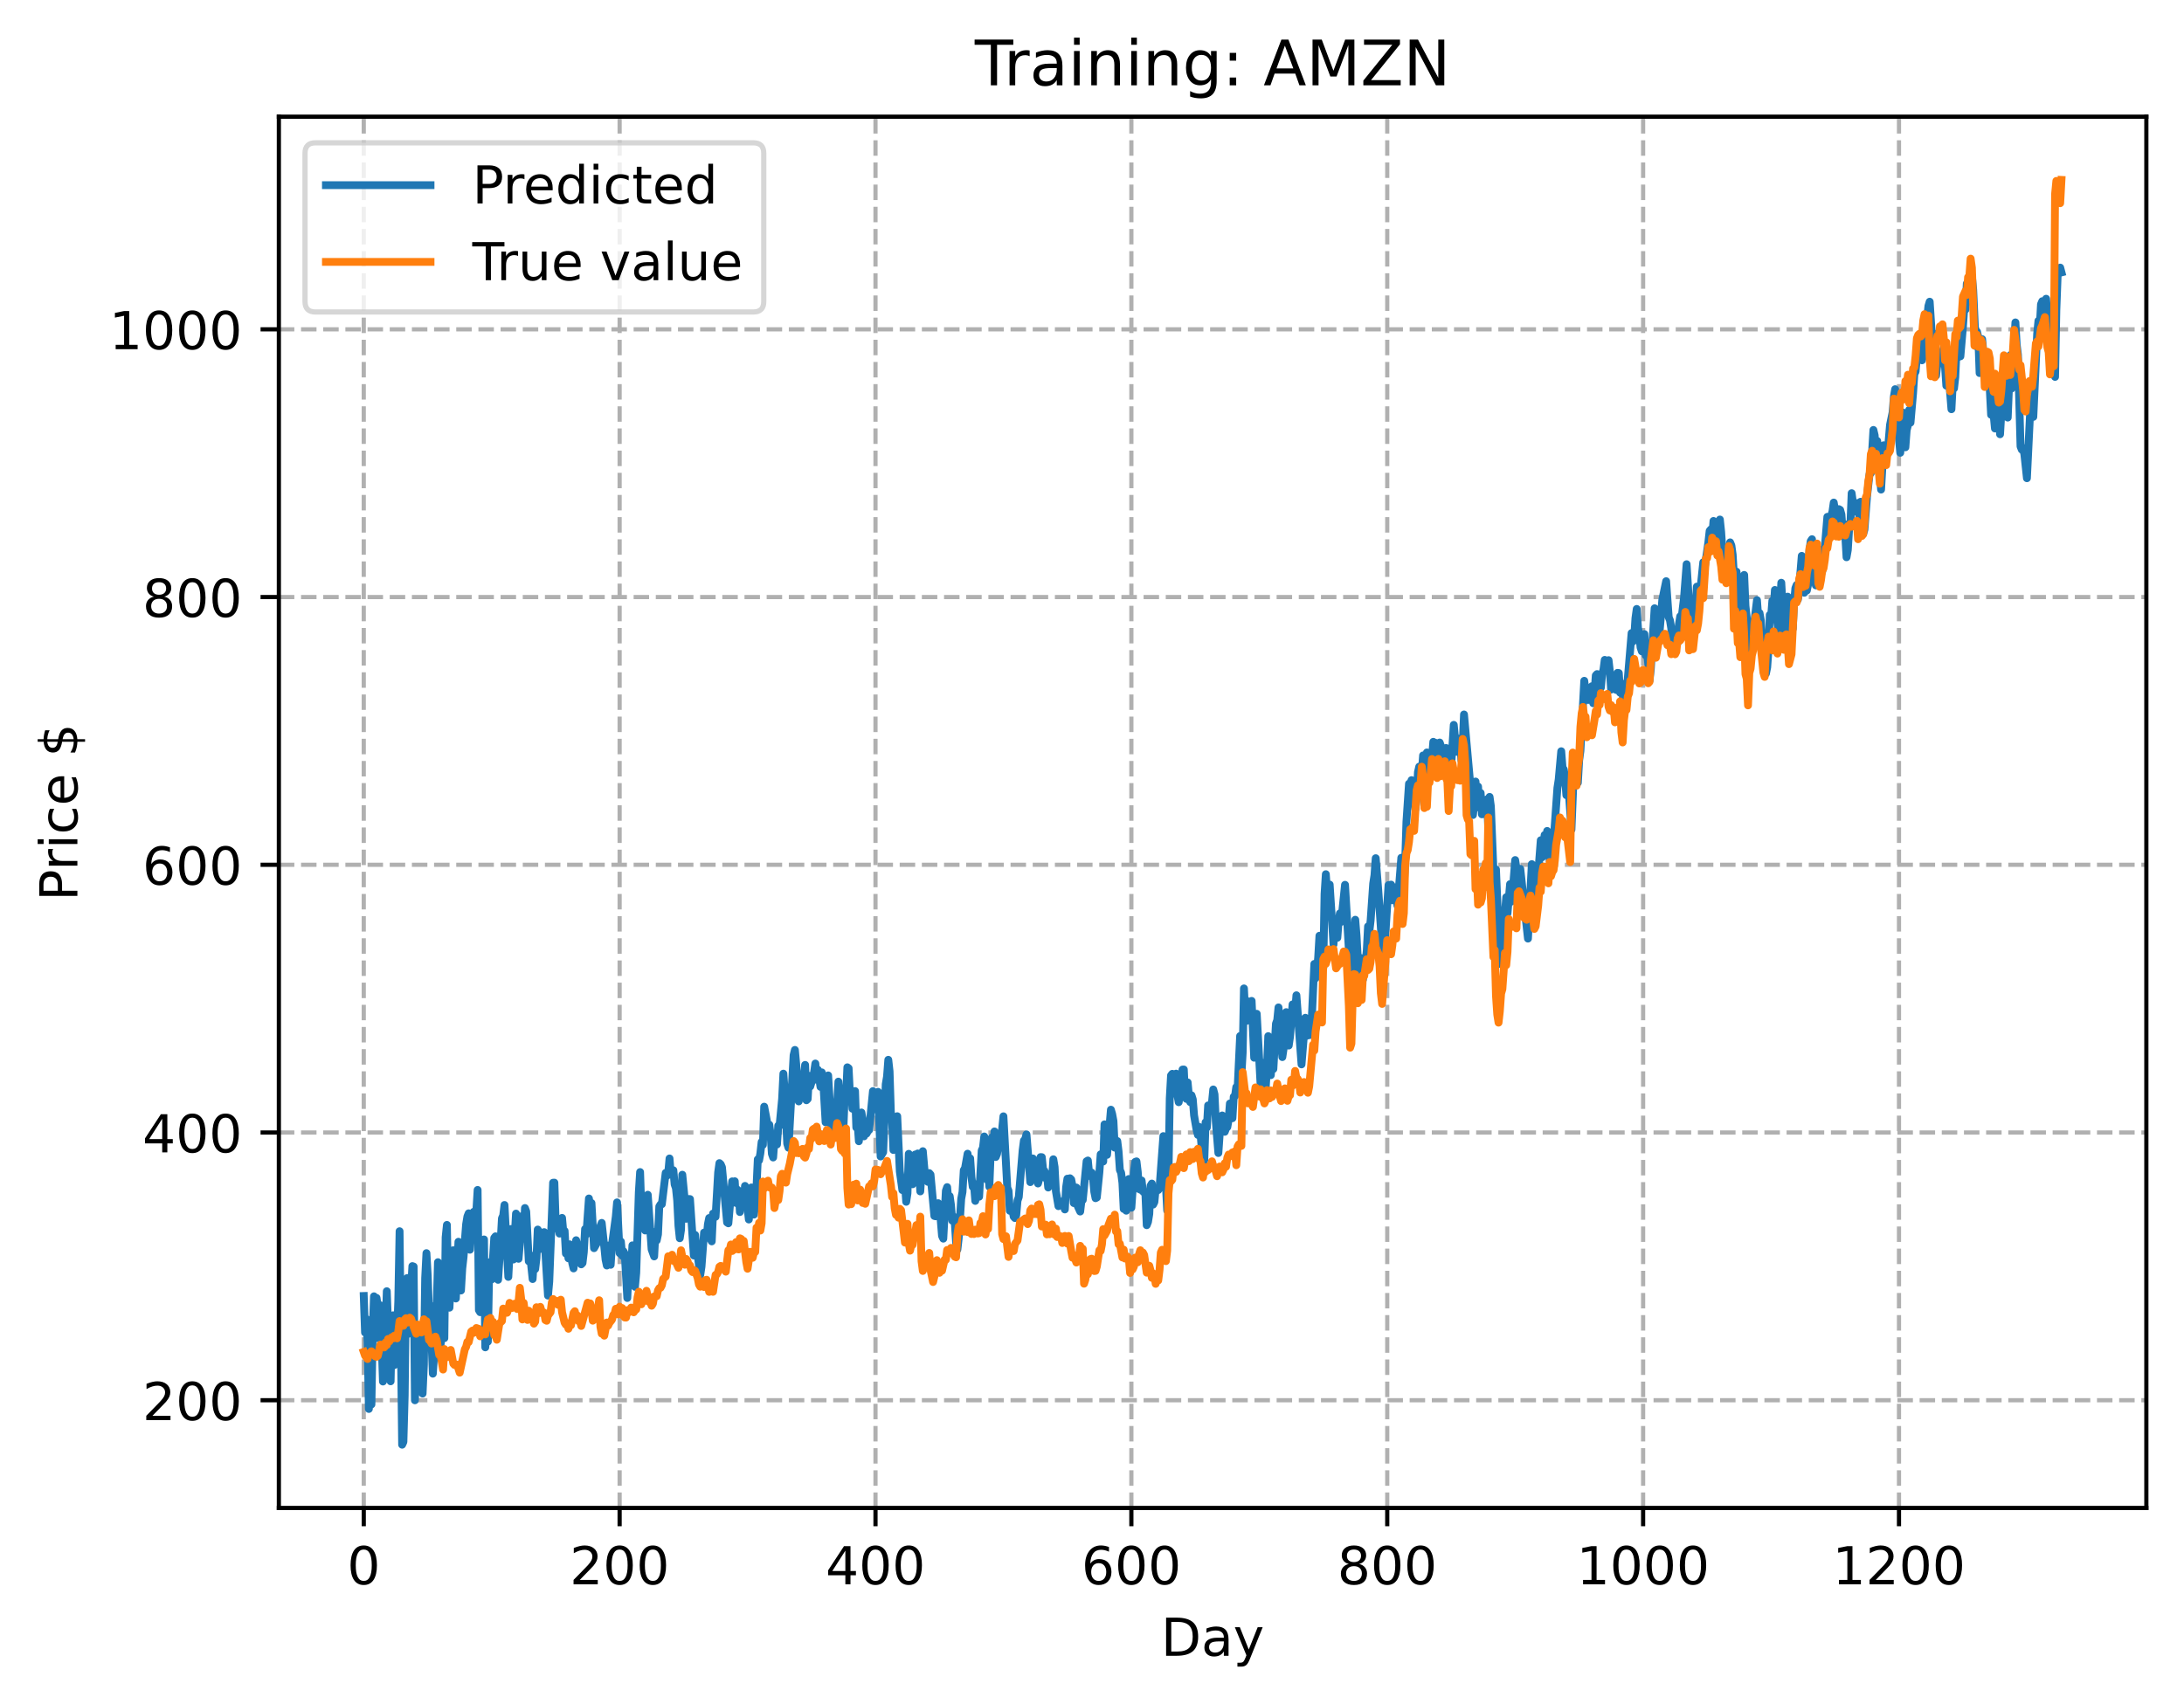 <?xml version="1.0" encoding="utf-8" standalone="no"?>
<!DOCTYPE svg PUBLIC "-//W3C//DTD SVG 1.1//EN"
  "http://www.w3.org/Graphics/SVG/1.1/DTD/svg11.dtd">
<!-- Created with matplotlib (https://matplotlib.org/) -->
<svg height="325.986pt" version="1.1" viewBox="0 0 417.648 325.986" width="417.648pt" xmlns="http://www.w3.org/2000/svg" xmlns:xlink="http://www.w3.org/1999/xlink">
 <defs>
  <style type="text/css">
*{stroke-linecap:butt;stroke-linejoin:round;}
  </style>
 </defs>
 <g id="figure_1">
  <g id="patch_1">
   <path d="M 0 325.986 
L 417.648 325.986 
L 417.648 0 
L 0 0 
z
" style="fill:#ffffff;"/>
  </g>
  <g id="axes_1">
   <g id="patch_2">
    <path d="M 53.328 288.43 
L 410.448 288.43 
L 410.448 22.318 
L 53.328 22.318 
z
" style="fill:#ffffff;"/>
   </g>
   <g id="matplotlib.axis_1">
    <g id="xtick_1">
     <g id="line2d_1">
      <path clip-path="url(#p04f2c018d5)" d="M 69.561 288.43 
L 69.561 22.318 
" style="fill:none;stroke:#b0b0b0;stroke-dasharray:2.96,1.28;stroke-dashoffset:0;stroke-width:0.8;"/>
     </g>
     <g id="line2d_2">
      <defs>
       <path d="M 0 0 
L 0 3.5 
" id="mf8fd1697a4" style="stroke:#000000;stroke-width:0.8;"/>
      </defs>
      <g>
       <use style="stroke:#000000;stroke-width:0.8;" x="69.561" xlink:href="#mf8fd1697a4" y="288.43"/>
      </g>
     </g>
     <g id="text_1">
      <!-- 0 -->
      <defs>
       <path d="M 31.781 66.406 
Q 24.172 66.406 20.328 58.906 
Q 16.5 51.422 16.5 36.375 
Q 16.5 21.391 20.328 13.891 
Q 24.172 6.391 31.781 6.391 
Q 39.453 6.391 43.281 13.891 
Q 47.125 21.391 47.125 36.375 
Q 47.125 51.422 43.281 58.906 
Q 39.453 66.406 31.781 66.406 
z
M 31.781 74.219 
Q 44.047 74.219 50.516 64.516 
Q 56.984 54.828 56.984 36.375 
Q 56.984 17.969 50.516 8.266 
Q 44.047 -1.422 31.781 -1.422 
Q 19.531 -1.422 13.062 8.266 
Q 6.594 17.969 6.594 36.375 
Q 6.594 54.828 13.062 64.516 
Q 19.531 74.219 31.781 74.219 
z
" id="DejaVuSans-48"/>
      </defs>
      <g transform="translate(66.38 303.029)scale(0.1 -0.1)">
       <use xlink:href="#DejaVuSans-48"/>
      </g>
     </g>
    </g>
    <g id="xtick_2">
     <g id="line2d_3">
      <path clip-path="url(#p04f2c018d5)" d="M 118.491 288.43 
L 118.491 22.318 
" style="fill:none;stroke:#b0b0b0;stroke-dasharray:2.96,1.28;stroke-dashoffset:0;stroke-width:0.8;"/>
     </g>
     <g id="line2d_4">
      <g>
       <use style="stroke:#000000;stroke-width:0.8;" x="118.491" xlink:href="#mf8fd1697a4" y="288.43"/>
      </g>
     </g>
     <g id="text_2">
      <!-- 200 -->
      <defs>
       <path d="M 19.188 8.297 
L 53.609 8.297 
L 53.609 0 
L 7.328 0 
L 7.328 8.297 
Q 12.938 14.109 22.625 23.891 
Q 32.328 33.688 34.812 36.531 
Q 39.547 41.844 41.422 45.531 
Q 43.312 49.219 43.312 52.781 
Q 43.312 58.594 39.234 62.25 
Q 35.156 65.922 28.609 65.922 
Q 23.969 65.922 18.812 64.312 
Q 13.672 62.703 7.812 59.422 
L 7.812 69.391 
Q 13.766 71.781 18.938 73 
Q 24.125 74.219 28.422 74.219 
Q 39.75 74.219 46.484 68.547 
Q 53.219 62.891 53.219 53.422 
Q 53.219 48.922 51.531 44.891 
Q 49.859 40.875 45.406 35.406 
Q 44.188 33.984 37.641 27.219 
Q 31.109 20.453 19.188 8.297 
z
" id="DejaVuSans-50"/>
      </defs>
      <g transform="translate(108.948 303.029)scale(0.1 -0.1)">
       <use xlink:href="#DejaVuSans-50"/>
       <use x="63.623" xlink:href="#DejaVuSans-48"/>
       <use x="127.246" xlink:href="#DejaVuSans-48"/>
      </g>
     </g>
    </g>
    <g id="xtick_3">
     <g id="line2d_5">
      <path clip-path="url(#p04f2c018d5)" d="M 167.422 288.43 
L 167.422 22.318 
" style="fill:none;stroke:#b0b0b0;stroke-dasharray:2.96,1.28;stroke-dashoffset:0;stroke-width:0.8;"/>
     </g>
     <g id="line2d_6">
      <g>
       <use style="stroke:#000000;stroke-width:0.8;" x="167.422" xlink:href="#mf8fd1697a4" y="288.43"/>
      </g>
     </g>
     <g id="text_3">
      <!-- 400 -->
      <defs>
       <path d="M 37.797 64.312 
L 12.891 25.391 
L 37.797 25.391 
z
M 35.203 72.906 
L 47.609 72.906 
L 47.609 25.391 
L 58.016 25.391 
L 58.016 17.188 
L 47.609 17.188 
L 47.609 0 
L 37.797 0 
L 37.797 17.188 
L 4.891 17.188 
L 4.891 26.703 
z
" id="DejaVuSans-52"/>
      </defs>
      <g transform="translate(157.878 303.029)scale(0.1 -0.1)">
       <use xlink:href="#DejaVuSans-52"/>
       <use x="63.623" xlink:href="#DejaVuSans-48"/>
       <use x="127.246" xlink:href="#DejaVuSans-48"/>
      </g>
     </g>
    </g>
    <g id="xtick_4">
     <g id="line2d_7">
      <path clip-path="url(#p04f2c018d5)" d="M 216.353 288.43 
L 216.353 22.318 
" style="fill:none;stroke:#b0b0b0;stroke-dasharray:2.96,1.28;stroke-dashoffset:0;stroke-width:0.8;"/>
     </g>
     <g id="line2d_8">
      <g>
       <use style="stroke:#000000;stroke-width:0.8;" x="216.353" xlink:href="#mf8fd1697a4" y="288.43"/>
      </g>
     </g>
     <g id="text_4">
      <!-- 600 -->
      <defs>
       <path d="M 33.016 40.375 
Q 26.375 40.375 22.484 35.828 
Q 18.609 31.297 18.609 23.391 
Q 18.609 15.531 22.484 10.953 
Q 26.375 6.391 33.016 6.391 
Q 39.656 6.391 43.531 10.953 
Q 47.406 15.531 47.406 23.391 
Q 47.406 31.297 43.531 35.828 
Q 39.656 40.375 33.016 40.375 
z
M 52.594 71.297 
L 52.594 62.312 
Q 48.875 64.062 45.094 64.984 
Q 41.312 65.922 37.594 65.922 
Q 27.828 65.922 22.672 59.328 
Q 17.531 52.734 16.797 39.406 
Q 19.672 43.656 24.016 45.922 
Q 28.375 48.188 33.594 48.188 
Q 44.578 48.188 50.953 41.516 
Q 57.328 34.859 57.328 23.391 
Q 57.328 12.156 50.688 5.359 
Q 44.047 -1.422 33.016 -1.422 
Q 20.359 -1.422 13.672 8.266 
Q 6.984 17.969 6.984 36.375 
Q 6.984 53.656 15.188 63.938 
Q 23.391 74.219 37.203 74.219 
Q 40.922 74.219 44.703 73.484 
Q 48.484 72.75 52.594 71.297 
z
" id="DejaVuSans-54"/>
      </defs>
      <g transform="translate(206.809 303.029)scale(0.1 -0.1)">
       <use xlink:href="#DejaVuSans-54"/>
       <use x="63.623" xlink:href="#DejaVuSans-48"/>
       <use x="127.246" xlink:href="#DejaVuSans-48"/>
      </g>
     </g>
    </g>
    <g id="xtick_5">
     <g id="line2d_9">
      <path clip-path="url(#p04f2c018d5)" d="M 265.283 288.43 
L 265.283 22.318 
" style="fill:none;stroke:#b0b0b0;stroke-dasharray:2.96,1.28;stroke-dashoffset:0;stroke-width:0.8;"/>
     </g>
     <g id="line2d_10">
      <g>
       <use style="stroke:#000000;stroke-width:0.8;" x="265.283" xlink:href="#mf8fd1697a4" y="288.43"/>
      </g>
     </g>
     <g id="text_5">
      <!-- 800 -->
      <defs>
       <path d="M 31.781 34.625 
Q 24.75 34.625 20.719 30.859 
Q 16.703 27.094 16.703 20.516 
Q 16.703 13.922 20.719 10.156 
Q 24.75 6.391 31.781 6.391 
Q 38.812 6.391 42.859 10.172 
Q 46.922 13.969 46.922 20.516 
Q 46.922 27.094 42.891 30.859 
Q 38.875 34.625 31.781 34.625 
z
M 21.922 38.812 
Q 15.578 40.375 12.031 44.719 
Q 8.5 49.078 8.5 55.328 
Q 8.5 64.062 14.719 69.141 
Q 20.953 74.219 31.781 74.219 
Q 42.672 74.219 48.875 69.141 
Q 55.078 64.062 55.078 55.328 
Q 55.078 49.078 51.531 44.719 
Q 48 40.375 41.703 38.812 
Q 48.828 37.156 52.797 32.312 
Q 56.781 27.484 56.781 20.516 
Q 56.781 9.906 50.312 4.234 
Q 43.844 -1.422 31.781 -1.422 
Q 19.734 -1.422 13.25 4.234 
Q 6.781 9.906 6.781 20.516 
Q 6.781 27.484 10.781 32.312 
Q 14.797 37.156 21.922 38.812 
z
M 18.312 54.391 
Q 18.312 48.734 21.844 45.562 
Q 25.391 42.391 31.781 42.391 
Q 38.141 42.391 41.719 45.562 
Q 45.312 48.734 45.312 54.391 
Q 45.312 60.062 41.719 63.234 
Q 38.141 66.406 31.781 66.406 
Q 25.391 66.406 21.844 63.234 
Q 18.312 60.062 18.312 54.391 
z
" id="DejaVuSans-56"/>
      </defs>
      <g transform="translate(255.74 303.029)scale(0.1 -0.1)">
       <use xlink:href="#DejaVuSans-56"/>
       <use x="63.623" xlink:href="#DejaVuSans-48"/>
       <use x="127.246" xlink:href="#DejaVuSans-48"/>
      </g>
     </g>
    </g>
    <g id="xtick_6">
     <g id="line2d_11">
      <path clip-path="url(#p04f2c018d5)" d="M 314.214 288.43 
L 314.214 22.318 
" style="fill:none;stroke:#b0b0b0;stroke-dasharray:2.96,1.28;stroke-dashoffset:0;stroke-width:0.8;"/>
     </g>
     <g id="line2d_12">
      <g>
       <use style="stroke:#000000;stroke-width:0.8;" x="314.214" xlink:href="#mf8fd1697a4" y="288.43"/>
      </g>
     </g>
     <g id="text_6">
      <!-- 1000 -->
      <defs>
       <path d="M 12.406 8.297 
L 28.516 8.297 
L 28.516 63.922 
L 10.984 60.406 
L 10.984 69.391 
L 28.422 72.906 
L 38.281 72.906 
L 38.281 8.297 
L 54.391 8.297 
L 54.391 0 
L 12.406 0 
z
" id="DejaVuSans-49"/>
      </defs>
      <g transform="translate(301.489 303.029)scale(0.1 -0.1)">
       <use xlink:href="#DejaVuSans-49"/>
       <use x="63.623" xlink:href="#DejaVuSans-48"/>
       <use x="127.246" xlink:href="#DejaVuSans-48"/>
       <use x="190.869" xlink:href="#DejaVuSans-48"/>
      </g>
     </g>
    </g>
    <g id="xtick_7">
     <g id="line2d_13">
      <path clip-path="url(#p04f2c018d5)" d="M 363.144 288.43 
L 363.144 22.318 
" style="fill:none;stroke:#b0b0b0;stroke-dasharray:2.96,1.28;stroke-dashoffset:0;stroke-width:0.8;"/>
     </g>
     <g id="line2d_14">
      <g>
       <use style="stroke:#000000;stroke-width:0.8;" x="363.144" xlink:href="#mf8fd1697a4" y="288.43"/>
      </g>
     </g>
     <g id="text_7">
      <!-- 1200 -->
      <g transform="translate(350.419 303.029)scale(0.1 -0.1)">
       <use xlink:href="#DejaVuSans-49"/>
       <use x="63.623" xlink:href="#DejaVuSans-50"/>
       <use x="127.246" xlink:href="#DejaVuSans-48"/>
       <use x="190.869" xlink:href="#DejaVuSans-48"/>
      </g>
     </g>
    </g>
    <g id="text_8">
     <!-- Day -->
     <defs>
      <path d="M 19.672 64.797 
L 19.672 8.109 
L 31.594 8.109 
Q 46.688 8.109 53.688 14.938 
Q 60.688 21.781 60.688 36.531 
Q 60.688 51.172 53.688 57.984 
Q 46.688 64.797 31.594 64.797 
z
M 9.812 72.906 
L 30.078 72.906 
Q 51.266 72.906 61.172 64.094 
Q 71.094 55.281 71.094 36.531 
Q 71.094 17.672 61.125 8.828 
Q 51.172 0 30.078 0 
L 9.812 0 
z
" id="DejaVuSans-68"/>
      <path d="M 34.281 27.484 
Q 23.391 27.484 19.188 25 
Q 14.984 22.516 14.984 16.5 
Q 14.984 11.719 18.141 8.906 
Q 21.297 6.109 26.703 6.109 
Q 34.188 6.109 38.703 11.406 
Q 43.219 16.703 43.219 25.484 
L 43.219 27.484 
z
M 52.203 31.203 
L 52.203 0 
L 43.219 0 
L 43.219 8.297 
Q 40.141 3.328 35.547 0.953 
Q 30.953 -1.422 24.312 -1.422 
Q 15.922 -1.422 10.953 3.297 
Q 6 8.016 6 15.922 
Q 6 25.141 12.172 29.828 
Q 18.359 34.516 30.609 34.516 
L 43.219 34.516 
L 43.219 35.406 
Q 43.219 41.609 39.141 45 
Q 35.062 48.391 27.688 48.391 
Q 23 48.391 18.547 47.266 
Q 14.109 46.141 10.016 43.891 
L 10.016 52.203 
Q 14.938 54.109 19.578 55.047 
Q 24.219 56 28.609 56 
Q 40.484 56 46.344 49.844 
Q 52.203 43.703 52.203 31.203 
z
" id="DejaVuSans-97"/>
      <path d="M 32.172 -5.078 
Q 28.375 -14.844 24.75 -17.812 
Q 21.141 -20.797 15.094 -20.797 
L 7.906 -20.797 
L 7.906 -13.281 
L 13.188 -13.281 
Q 16.891 -13.281 18.938 -11.516 
Q 21 -9.766 23.484 -3.219 
L 25.094 0.875 
L 2.984 54.688 
L 12.5 54.688 
L 29.594 11.922 
L 46.688 54.688 
L 56.203 54.688 
z
" id="DejaVuSans-121"/>
     </defs>
     <g transform="translate(222.015 316.707)scale(0.1 -0.1)">
      <use xlink:href="#DejaVuSans-68"/>
      <use x="77.002" xlink:href="#DejaVuSans-97"/>
      <use x="138.281" xlink:href="#DejaVuSans-121"/>
     </g>
    </g>
   </g>
   <g id="matplotlib.axis_2">
    <g id="ytick_1">
     <g id="line2d_15">
      <path clip-path="url(#p04f2c018d5)" d="M 53.328 267.83 
L 410.448 267.83 
" style="fill:none;stroke:#b0b0b0;stroke-dasharray:2.96,1.28;stroke-dashoffset:0;stroke-width:0.8;"/>
     </g>
     <g id="line2d_16">
      <defs>
       <path d="M 0 0 
L -3.5 0 
" id="mea166cc9a5" style="stroke:#000000;stroke-width:0.8;"/>
      </defs>
      <g>
       <use style="stroke:#000000;stroke-width:0.8;" x="53.328" xlink:href="#mea166cc9a5" y="267.83"/>
      </g>
     </g>
     <g id="text_9">
      <!-- 200 -->
      <g transform="translate(27.241 271.629)scale(0.1 -0.1)">
       <use xlink:href="#DejaVuSans-50"/>
       <use x="63.623" xlink:href="#DejaVuSans-48"/>
       <use x="127.246" xlink:href="#DejaVuSans-48"/>
      </g>
     </g>
    </g>
    <g id="ytick_2">
     <g id="line2d_17">
      <path clip-path="url(#p04f2c018d5)" d="M 53.328 216.62 
L 410.448 216.62 
" style="fill:none;stroke:#b0b0b0;stroke-dasharray:2.96,1.28;stroke-dashoffset:0;stroke-width:0.8;"/>
     </g>
     <g id="line2d_18">
      <g>
       <use style="stroke:#000000;stroke-width:0.8;" x="53.328" xlink:href="#mea166cc9a5" y="216.62"/>
      </g>
     </g>
     <g id="text_10">
      <!-- 400 -->
      <g transform="translate(27.241 220.419)scale(0.1 -0.1)">
       <use xlink:href="#DejaVuSans-52"/>
       <use x="63.623" xlink:href="#DejaVuSans-48"/>
       <use x="127.246" xlink:href="#DejaVuSans-48"/>
      </g>
     </g>
    </g>
    <g id="ytick_3">
     <g id="line2d_19">
      <path clip-path="url(#p04f2c018d5)" d="M 53.328 165.41 
L 410.448 165.41 
" style="fill:none;stroke:#b0b0b0;stroke-dasharray:2.96,1.28;stroke-dashoffset:0;stroke-width:0.8;"/>
     </g>
     <g id="line2d_20">
      <g>
       <use style="stroke:#000000;stroke-width:0.8;" x="53.328" xlink:href="#mea166cc9a5" y="165.41"/>
      </g>
     </g>
     <g id="text_11">
      <!-- 600 -->
      <g transform="translate(27.241 169.209)scale(0.1 -0.1)">
       <use xlink:href="#DejaVuSans-54"/>
       <use x="63.623" xlink:href="#DejaVuSans-48"/>
       <use x="127.246" xlink:href="#DejaVuSans-48"/>
      </g>
     </g>
    </g>
    <g id="ytick_4">
     <g id="line2d_21">
      <path clip-path="url(#p04f2c018d5)" d="M 53.328 114.2 
L 410.448 114.2 
" style="fill:none;stroke:#b0b0b0;stroke-dasharray:2.96,1.28;stroke-dashoffset:0;stroke-width:0.8;"/>
     </g>
     <g id="line2d_22">
      <g>
       <use style="stroke:#000000;stroke-width:0.8;" x="53.328" xlink:href="#mea166cc9a5" y="114.2"/>
      </g>
     </g>
     <g id="text_12">
      <!-- 800 -->
      <g transform="translate(27.241 117.999)scale(0.1 -0.1)">
       <use xlink:href="#DejaVuSans-56"/>
       <use x="63.623" xlink:href="#DejaVuSans-48"/>
       <use x="127.246" xlink:href="#DejaVuSans-48"/>
      </g>
     </g>
    </g>
    <g id="ytick_5">
     <g id="line2d_23">
      <path clip-path="url(#p04f2c018d5)" d="M 53.328 62.989 
L 410.448 62.989 
" style="fill:none;stroke:#b0b0b0;stroke-dasharray:2.96,1.28;stroke-dashoffset:0;stroke-width:0.8;"/>
     </g>
     <g id="line2d_24">
      <g>
       <use style="stroke:#000000;stroke-width:0.8;" x="53.328" xlink:href="#mea166cc9a5" y="62.989"/>
      </g>
     </g>
     <g id="text_13">
      <!-- 1000 -->
      <g transform="translate(20.878 66.789)scale(0.1 -0.1)">
       <use xlink:href="#DejaVuSans-49"/>
       <use x="63.623" xlink:href="#DejaVuSans-48"/>
       <use x="127.246" xlink:href="#DejaVuSans-48"/>
       <use x="190.869" xlink:href="#DejaVuSans-48"/>
      </g>
     </g>
    </g>
    <g id="text_14">
     <!-- Price $ -->
     <defs>
      <path d="M 19.672 64.797 
L 19.672 37.406 
L 32.078 37.406 
Q 38.969 37.406 42.719 40.969 
Q 46.484 44.531 46.484 51.125 
Q 46.484 57.672 42.719 61.234 
Q 38.969 64.797 32.078 64.797 
z
M 9.812 72.906 
L 32.078 72.906 
Q 44.344 72.906 50.609 67.359 
Q 56.891 61.812 56.891 51.125 
Q 56.891 40.328 50.609 34.812 
Q 44.344 29.297 32.078 29.297 
L 19.672 29.297 
L 19.672 0 
L 9.812 0 
z
" id="DejaVuSans-80"/>
      <path d="M 41.109 46.297 
Q 39.594 47.172 37.812 47.578 
Q 36.031 48 33.891 48 
Q 26.266 48 22.188 43.047 
Q 18.109 38.094 18.109 28.812 
L 18.109 0 
L 9.078 0 
L 9.078 54.688 
L 18.109 54.688 
L 18.109 46.188 
Q 20.953 51.172 25.484 53.578 
Q 30.031 56 36.531 56 
Q 37.453 56 38.578 55.875 
Q 39.703 55.766 41.062 55.516 
z
" id="DejaVuSans-114"/>
      <path d="M 9.422 54.688 
L 18.406 54.688 
L 18.406 0 
L 9.422 0 
z
M 9.422 75.984 
L 18.406 75.984 
L 18.406 64.594 
L 9.422 64.594 
z
" id="DejaVuSans-105"/>
      <path d="M 48.781 52.594 
L 48.781 44.188 
Q 44.969 46.297 41.141 47.344 
Q 37.312 48.391 33.406 48.391 
Q 24.656 48.391 19.812 42.844 
Q 14.984 37.312 14.984 27.297 
Q 14.984 17.281 19.812 11.734 
Q 24.656 6.203 33.406 6.203 
Q 37.312 6.203 41.141 7.25 
Q 44.969 8.297 48.781 10.406 
L 48.781 2.094 
Q 45.016 0.344 40.984 -0.531 
Q 36.969 -1.422 32.422 -1.422 
Q 20.062 -1.422 12.781 6.344 
Q 5.516 14.109 5.516 27.297 
Q 5.516 40.672 12.859 48.328 
Q 20.219 56 33.016 56 
Q 37.156 56 41.109 55.141 
Q 45.062 54.297 48.781 52.594 
z
" id="DejaVuSans-99"/>
      <path d="M 56.203 29.594 
L 56.203 25.203 
L 14.891 25.203 
Q 15.484 15.922 20.484 11.062 
Q 25.484 6.203 34.422 6.203 
Q 39.594 6.203 44.453 7.469 
Q 49.312 8.734 54.109 11.281 
L 54.109 2.781 
Q 49.266 0.734 44.188 -0.344 
Q 39.109 -1.422 33.891 -1.422 
Q 20.797 -1.422 13.156 6.188 
Q 5.516 13.812 5.516 26.812 
Q 5.516 40.234 12.766 48.109 
Q 20.016 56 32.328 56 
Q 43.359 56 49.781 48.891 
Q 56.203 41.797 56.203 29.594 
z
M 47.219 32.234 
Q 47.125 39.594 43.094 43.984 
Q 39.062 48.391 32.422 48.391 
Q 24.906 48.391 20.391 44.141 
Q 15.875 39.891 15.188 32.172 
z
" id="DejaVuSans-101"/>
      <path id="DejaVuSans-32"/>
      <path d="M 33.797 -14.703 
L 28.906 -14.703 
L 28.859 0 
Q 23.734 0.094 18.609 1.188 
Q 13.484 2.297 8.297 4.5 
L 8.297 13.281 
Q 13.281 10.156 18.375 8.562 
Q 23.484 6.984 28.906 6.938 
L 28.906 29.203 
Q 18.109 30.953 13.203 35.156 
Q 8.297 39.359 8.297 46.688 
Q 8.297 54.641 13.625 59.219 
Q 18.953 63.812 28.906 64.5 
L 28.906 75.984 
L 33.797 75.984 
L 33.797 64.656 
Q 38.328 64.453 42.578 63.688 
Q 46.828 62.938 50.875 61.625 
L 50.875 53.078 
Q 46.828 55.125 42.547 56.25 
Q 38.281 57.375 33.797 57.562 
L 33.797 36.719 
Q 44.875 35.016 50.094 30.609 
Q 55.328 26.219 55.328 18.609 
Q 55.328 10.359 49.781 5.594 
Q 44.234 0.828 33.797 0.094 
z
M 28.906 37.594 
L 28.906 57.625 
Q 23.25 56.984 20.266 54.391 
Q 17.281 51.812 17.281 47.516 
Q 17.281 43.312 20.031 40.969 
Q 22.797 38.625 28.906 37.594 
z
M 33.797 28.219 
L 33.797 7.078 
Q 39.984 7.906 43.141 10.594 
Q 46.297 13.281 46.297 17.672 
Q 46.297 21.969 43.281 24.5 
Q 40.281 27.047 33.797 28.219 
z
" id="DejaVuSans-36"/>
     </defs>
     <g transform="translate(14.798 172.342)rotate(-90)scale(0.1 -0.1)">
      <use xlink:href="#DejaVuSans-80"/>
      <use x="58.553" xlink:href="#DejaVuSans-114"/>
      <use x="99.666" xlink:href="#DejaVuSans-105"/>
      <use x="127.449" xlink:href="#DejaVuSans-99"/>
      <use x="182.43" xlink:href="#DejaVuSans-101"/>
      <use x="243.953" xlink:href="#DejaVuSans-32"/>
      <use x="275.74" xlink:href="#DejaVuSans-36"/>
     </g>
    </g>
   </g>
   <g id="line2d_25">
    <path clip-path="url(#p04f2c018d5)" d="M 69.561 247.891 
L 69.806 254.88 
L 70.05 252.28 
L 70.295 256.666 
L 70.539 269.498 
L 70.784 263.202 
L 71.029 268.633 
L 71.273 254.843 
L 71.518 247.952 
L 71.763 256.023 
L 72.007 248.256 
L 72.497 251.656 
L 72.741 249.67 
L 73.231 264.249 
L 73.475 255.434 
L 73.72 254.903 
L 73.965 246.977 
L 74.454 259.905 
L 74.699 264.21 
L 74.943 252.676 
L 75.188 251.582 
L 75.433 261.104 
L 75.922 255.375 
L 76.166 248.866 
L 76.411 235.501 
L 76.9 276.334 
L 77.145 275.803 
L 77.39 266.913 
L 77.634 246.867 
L 77.879 244.45 
L 78.124 255.121 
L 78.858 242.172 
L 79.102 242.259 
L 79.347 267.839 
L 79.592 260.754 
L 79.836 263.049 
L 80.081 255.858 
L 80.326 263.137 
L 80.815 266.551 
L 81.06 261.044 
L 81.304 244.473 
L 81.549 239.694 
L 81.794 243.994 
L 82.038 250.886 
L 82.283 250.519 
L 82.772 262.748 
L 83.017 259.164 
L 83.261 249.651 
L 83.506 250.142 
L 83.751 241.423 
L 84.24 257.311 
L 84.485 254.938 
L 84.729 248.293 
L 84.974 255.962 
L 85.219 236.649 
L 85.463 234.293 
L 85.708 248.054 
L 85.953 250.128 
L 86.442 240.066 
L 86.687 239.135 
L 87.176 248.368 
L 87.665 237.518 
L 88.154 246.84 
L 88.399 242.637 
L 88.644 240.469 
L 89.133 234.184 
L 89.378 232.692 
L 89.622 232.08 
L 89.867 239.04 
L 90.112 235.068 
L 90.356 235.246 
L 90.601 231.776 
L 90.846 235.658 
L 91.335 227.606 
L 91.58 250.596 
L 91.824 250.993 
L 92.069 249.523 
L 92.314 244.633 
L 92.558 237.075 
L 92.803 257.713 
L 93.048 254.437 
L 93.292 256.624 
L 93.537 243.359 
L 93.781 241.371 
L 94.026 244.724 
L 94.515 236.782 
L 94.76 236.476 
L 95.005 242.132 
L 95.249 244.799 
L 95.739 237.499 
L 95.983 233.039 
L 96.228 232.499 
L 96.473 230.481 
L 97.207 244.239 
L 97.696 235.083 
L 98.185 240.911 
L 98.675 232.13 
L 99.164 240.776 
L 99.409 237.934 
L 99.653 232.656 
L 100.142 236.912 
L 100.387 231.067 
L 100.632 231.732 
L 101.121 241.252 
L 101.366 240.036 
L 101.855 244.65 
L 102.1 240.808 
L 102.344 242.743 
L 102.589 240.675 
L 102.834 235.184 
L 103.078 235.568 
L 103.323 238.89 
L 103.568 238.73 
L 103.812 235.997 
L 104.057 235.67 
L 104.791 247.815 
L 105.036 245.133 
L 105.769 226.221 
L 106.014 226.21 
L 106.259 233.664 
L 106.503 235.01 
L 106.748 234.383 
L 106.993 235.959 
L 107.237 235.296 
L 107.482 232.952 
L 107.727 235.697 
L 107.971 235.446 
L 108.216 239.774 
L 108.461 238.746 
L 108.705 240.687 
L 108.95 238.008 
L 109.439 241.62 
L 109.684 242.616 
L 110.173 237.222 
L 110.663 239.355 
L 110.907 239.37 
L 111.152 241.838 
L 111.397 241.579 
L 111.641 239.515 
L 111.886 235.08 
L 112.13 236.106 
L 112.62 229.237 
L 112.864 230.939 
L 113.109 230.105 
L 113.598 238.743 
L 114.088 237.858 
L 114.332 236.034 
L 114.577 236.997 
L 114.822 234.535 
L 115.066 233.909 
L 115.556 238.477 
L 115.8 240.923 
L 116.045 242.063 
L 116.29 238.254 
L 116.779 241.927 
L 117.024 238.131 
L 117.757 232.728 
L 118.002 229.989 
L 118.491 239.702 
L 118.736 237.481 
L 118.981 240.19 
L 119.225 239.327 
L 119.47 239.82 
L 119.959 248.276 
L 120.204 242.857 
L 120.449 244.585 
L 120.693 242.488 
L 120.938 238.203 
L 121.183 241.173 
L 121.427 246.136 
L 121.672 243.447 
L 122.161 228.073 
L 122.406 224.181 
L 122.651 231.656 
L 122.895 234.263 
L 123.14 233.249 
L 123.385 235.364 
L 123.874 228.528 
L 124.608 238.967 
L 125.097 240.323 
L 125.342 235.612 
L 125.586 237.257 
L 125.831 236.092 
L 126.076 230.766 
L 126.32 230.366 
L 126.565 230.336 
L 127.299 224.344 
L 127.544 224.9 
L 127.788 224.319 
L 128.033 221.583 
L 128.278 224.638 
L 128.522 224.678 
L 128.767 223.843 
L 129.012 226.558 
L 129.256 227.252 
L 129.501 229.621 
L 129.745 234.505 
L 129.99 236.845 
L 130.235 235.207 
L 130.479 224.696 
L 130.969 229.753 
L 131.213 233.122 
L 131.458 232.411 
L 131.703 229.338 
L 131.947 229.351 
L 132.681 240.148 
L 132.926 236.208 
L 133.171 239.041 
L 133.415 240.05 
L 133.905 243.894 
L 134.149 242.285 
L 134.639 235.759 
L 134.883 236.644 
L 135.128 236.758 
L 135.373 234.16 
L 135.617 232.971 
L 135.862 236.959 
L 136.106 237.443 
L 136.351 232.125 
L 136.596 232.845 
L 136.84 232.736 
L 137.33 224.267 
L 137.574 222.474 
L 137.819 222.698 
L 138.064 223.268 
L 139.042 233.826 
L 139.287 233.989 
L 139.776 228.367 
L 140.021 225.968 
L 140.266 227.312 
L 140.51 225.944 
L 140.755 230.1 
L 141 227.545 
L 141.244 227.796 
L 141.489 231.833 
L 141.733 227.911 
L 141.978 227.851 
L 142.223 229.753 
L 142.467 226.836 
L 143.201 233.259 
L 143.691 227.128 
L 143.935 229.149 
L 144.18 232.328 
L 144.425 230.372 
L 144.669 227.011 
L 144.914 221.75 
L 145.159 221.95 
L 145.403 220.608 
L 145.648 218.421 
L 145.893 218.988 
L 146.137 211.676 
L 146.627 214.244 
L 146.871 216.102 
L 147.116 215.126 
L 147.361 217.028 
L 147.605 220.696 
L 147.85 221.395 
L 148.094 218.086 
L 148.584 218.908 
L 148.828 215.307 
L 149.073 215.347 
L 149.562 210.202 
L 149.807 205.361 
L 150.052 208.707 
L 150.541 218.75 
L 150.786 219.531 
L 151.764 201.818 
L 152.009 200.826 
L 152.254 203.485 
L 152.743 210.669 
L 152.988 207.601 
L 153.232 209.075 
L 153.477 208.678 
L 153.966 203.691 
L 154.211 210.448 
L 154.455 210.206 
L 154.7 205.775 
L 154.945 207.813 
L 155.189 207 
L 155.434 206.709 
L 155.923 203.427 
L 156.168 206.035 
L 156.413 204.628 
L 156.902 207.89 
L 157.147 205.117 
L 157.391 206.261 
L 157.881 214.669 
L 158.125 211.029 
L 158.37 205.702 
L 159.104 217.778 
L 159.349 212.598 
L 159.593 212.435 
L 159.838 215.884 
L 160.327 206.885 
L 160.816 212.618 
L 161.061 215.037 
L 161.306 215.331 
L 161.55 209.171 
L 161.795 209.698 
L 162.04 204.148 
L 162.284 204.33 
L 162.529 209.183 
L 162.774 208.577 
L 163.018 212.081 
L 163.508 208.691 
L 163.752 215.663 
L 163.997 214.855 
L 164.242 218.291 
L 164.731 212.789 
L 164.976 214.213 
L 165.22 217.354 
L 165.465 215.466 
L 165.709 216.835 
L 165.954 216.292 
L 166.199 216.149 
L 166.933 208.701 
L 167.422 212.167 
L 167.667 209.383 
L 167.911 208.84 
L 168.401 221.208 
L 168.89 220.377 
L 169.379 207.379 
L 169.624 205.931 
L 169.869 202.714 
L 170.113 204.913 
L 170.358 212.699 
L 170.603 214.578 
L 170.847 219.964 
L 171.337 213.629 
L 171.581 213.507 
L 172.07 224.064 
L 172.56 227.632 
L 172.804 227.416 
L 173.049 226.473 
L 173.294 229.873 
L 173.538 228.26 
L 173.783 220.699 
L 174.028 221.678 
L 174.272 225.054 
L 174.517 226.516 
L 175.006 220.831 
L 175.251 221.599 
L 175.496 220.633 
L 175.74 223.412 
L 175.985 227.886 
L 176.474 220.193 
L 176.964 225.732 
L 177.208 225.356 
L 177.453 226.066 
L 177.697 224.382 
L 177.942 224.66 
L 178.676 232.579 
L 178.921 232.649 
L 179.41 230.136 
L 179.655 230.472 
L 180.144 236.408 
L 180.389 236.923 
L 180.878 227.761 
L 181.123 227.065 
L 181.367 229.825 
L 181.612 228.787 
L 181.857 230.496 
L 182.101 233.486 
L 182.346 232.693 
L 182.591 233.968 
L 182.835 237.703 
L 183.08 239.015 
L 183.325 236.895 
L 183.814 229.307 
L 184.058 228.001 
L 184.303 223.839 
L 184.548 223.414 
L 185.037 220.677 
L 185.282 224.107 
L 185.526 221.558 
L 185.771 225.187 
L 186.016 227.014 
L 186.26 226.718 
L 186.505 229.702 
L 186.75 226.648 
L 186.994 226.432 
L 187.239 228.902 
L 187.728 220.046 
L 187.973 219.549 
L 188.218 217.378 
L 188.707 225.617 
L 188.952 223.759 
L 189.196 226.994 
L 189.441 220.694 
L 189.685 217.545 
L 189.93 219.791 
L 190.175 216.416 
L 190.419 221.305 
L 190.664 220.71 
L 191.153 217.183 
L 191.398 218.387 
L 191.887 213.521 
L 192.621 227.175 
L 192.866 227.782 
L 193.111 231.597 
L 193.355 231.019 
L 193.6 231.403 
L 193.845 232.713 
L 194.089 232.983 
L 194.334 232.467 
L 194.579 229.671 
L 194.823 228.95 
L 195.557 220.04 
L 195.802 218.17 
L 196.046 217.905 
L 196.291 216.976 
L 197.025 226.11 
L 197.514 221.584 
L 197.759 221.992 
L 198.004 225.296 
L 198.248 224.154 
L 198.493 226.372 
L 198.738 225.497 
L 198.982 221.325 
L 199.227 221.336 
L 199.472 223.734 
L 199.716 223.939 
L 199.961 225.364 
L 200.206 224.539 
L 200.45 227.144 
L 200.94 225.764 
L 201.184 225.583 
L 201.429 221.74 
L 201.673 223.224 
L 201.918 227.828 
L 202.407 230.705 
L 202.652 229.854 
L 202.897 230.541 
L 203.141 229.788 
L 203.386 230.341 
L 203.631 231.337 
L 203.875 227.07 
L 204.12 225.451 
L 204.365 226.839 
L 204.609 225.372 
L 204.854 225.614 
L 205.099 226.883 
L 205.343 230.116 
L 205.588 229.36 
L 205.833 227.145 
L 206.077 230.666 
L 206.567 231.738 
L 206.811 229.62 
L 207.056 229.528 
L 207.79 222.12 
L 208.034 221.977 
L 208.279 224.486 
L 208.524 224.979 
L 208.768 224.291 
L 209.013 225.305 
L 209.258 227.963 
L 209.502 229.187 
L 209.747 229.055 
L 210.236 224.241 
L 210.481 220.79 
L 210.726 221.986 
L 210.97 222.167 
L 211.215 215.06 
L 211.46 217.341 
L 211.704 220.898 
L 212.438 212.256 
L 212.683 213.088 
L 212.928 214.421 
L 213.172 219.513 
L 213.417 218.357 
L 213.661 218.248 
L 213.906 220.25 
L 214.151 223.783 
L 214.395 224.323 
L 214.64 226.245 
L 214.885 231.24 
L 215.129 230.127 
L 215.374 231.577 
L 215.619 226.512 
L 215.863 225.513 
L 216.108 229.692 
L 216.353 231.007 
L 216.842 224.118 
L 217.087 222.237 
L 217.331 222.141 
L 217.576 224.176 
L 217.821 227.436 
L 218.065 227.557 
L 218.31 225.796 
L 218.555 227.884 
L 218.799 228.052 
L 219.044 228.535 
L 219.288 234.348 
L 219.533 233.722 
L 219.778 232.193 
L 220.022 226.8 
L 220.267 226.384 
L 220.512 230.407 
L 220.756 229.922 
L 221.001 227.393 
L 221.246 227.374 
L 221.49 227.63 
L 221.735 227.244 
L 222.469 217.305 
L 223.203 231.55 
L 223.448 225.059 
L 223.692 210.082 
L 223.937 205.695 
L 224.182 205.394 
L 224.426 208.447 
L 224.916 205.36 
L 225.16 209.476 
L 225.405 210.825 
L 225.894 207.259 
L 226.139 204.579 
L 226.383 204.566 
L 226.628 209.835 
L 226.873 210.19 
L 227.117 207.034 
L 227.362 209.703 
L 227.607 210.805 
L 227.851 209.5 
L 228.096 210.278 
L 228.341 213.333 
L 228.83 216.163 
L 229.075 217.08 
L 229.319 215.541 
L 229.564 216.796 
L 230.053 222.448 
L 230.298 221.946 
L 230.543 214.665 
L 230.787 215.677 
L 231.032 211.436 
L 231.276 211.623 
L 231.521 211.331 
L 231.766 210.867 
L 232.01 208.388 
L 232.255 209.327 
L 232.5 214.529 
L 232.989 220.544 
L 233.478 213.559 
L 233.723 213.358 
L 233.968 215.466 
L 234.212 216.488 
L 234.457 215.836 
L 234.702 215.581 
L 234.946 214.202 
L 235.191 211.068 
L 235.436 211.123 
L 235.68 213.888 
L 235.925 209.774 
L 236.17 209.663 
L 236.414 207.93 
L 236.659 208.413 
L 237.148 198.158 
L 237.393 205.68 
L 237.637 201.4 
L 237.882 189.06 
L 238.127 193.783 
L 238.371 195.27 
L 238.616 191.519 
L 238.861 195.178 
L 239.105 194.262 
L 239.35 191.448 
L 239.839 202.318 
L 240.329 193.916 
L 241.063 207.515 
L 241.307 203.24 
L 241.552 203.469 
L 242.041 208.151 
L 242.286 204.124 
L 242.531 198.186 
L 243.02 205.653 
L 243.264 202.61 
L 243.509 204.48 
L 243.998 195.813 
L 244.243 195.136 
L 244.488 192.693 
L 245.222 202.194 
L 245.466 200.563 
L 245.956 193.595 
L 246.445 199.989 
L 246.69 198.314 
L 247.179 192.115 
L 247.424 194.898 
L 247.668 193.518 
L 247.913 190.372 
L 248.892 203.591 
L 249.625 194.673 
L 249.87 198.131 
L 250.115 195.57 
L 250.359 198.01 
L 250.849 194.887 
L 251.338 184.374 
L 251.583 187.113 
L 251.827 186.026 
L 252.072 183.197 
L 252.317 178.981 
L 252.561 183.031 
L 252.806 183.254 
L 253.051 185.132 
L 253.295 170.997 
L 253.54 167.21 
L 253.785 170.766 
L 254.274 169.196 
L 255.008 180.648 
L 255.252 176.584 
L 255.497 176.499 
L 255.742 179.378 
L 255.986 176.17 
L 256.231 174.699 
L 256.476 176.333 
L 257.21 169.244 
L 258.188 185.739 
L 258.433 187.27 
L 258.678 185.851 
L 259.167 175.925 
L 259.412 178.986 
L 259.901 187.874 
L 260.146 183.213 
L 260.39 184.415 
L 260.635 187.363 
L 260.88 184.762 
L 261.124 184.077 
L 261.369 181.83 
L 261.613 177.19 
L 261.858 178.188 
L 262.103 176.072 
L 262.592 169.01 
L 262.837 167.44 
L 263.081 164.15 
L 263.571 170.341 
L 264.549 184.466 
L 265.528 169.296 
L 265.773 171.395 
L 266.017 169.203 
L 266.262 172.201 
L 266.751 169.732 
L 267.24 173.254 
L 267.974 164.067 
L 268.464 169.531 
L 268.708 164.838 
L 268.953 157.179 
L 269.442 149.902 
L 269.687 149.905 
L 269.932 149.22 
L 270.176 151.279 
L 270.421 150.122 
L 270.666 154.775 
L 270.91 152.6 
L 271.155 147.687 
L 271.4 146.638 
L 271.644 148.888 
L 271.889 147.74 
L 272.134 144.494 
L 272.378 146.715 
L 272.623 147.672 
L 272.868 143.924 
L 273.112 147.153 
L 273.357 146.088 
L 273.601 145.744 
L 273.846 144.883 
L 274.091 141.89 
L 274.335 144.537 
L 274.58 142.094 
L 274.825 144.587 
L 275.069 145.348 
L 275.314 142.027 
L 275.559 142.735 
L 275.803 144.722 
L 276.048 144.102 
L 276.293 145.516 
L 276.537 143.07 
L 276.782 143.237 
L 277.271 150.165 
L 278.005 138.651 
L 278.495 143.802 
L 278.739 141.243 
L 278.984 143.699 
L 279.228 141.565 
L 279.473 145.475 
L 279.718 142.318 
L 279.962 136.659 
L 281.186 150.301 
L 281.43 154.293 
L 281.675 155.889 
L 281.92 153.483 
L 282.164 149.487 
L 282.409 153.553 
L 282.654 150.445 
L 282.898 154.503 
L 283.143 151.667 
L 283.388 155.759 
L 283.632 155.707 
L 283.877 153.714 
L 284.122 153.523 
L 284.366 152.892 
L 284.611 158.6 
L 284.856 152.424 
L 285.1 154.226 
L 285.589 166.389 
L 285.834 168.451 
L 286.079 166.296 
L 286.568 177.967 
L 286.813 184.381 
L 287.057 184.033 
L 288.036 171.612 
L 288.281 174.707 
L 288.77 169.106 
L 289.015 172.461 
L 289.259 170.636 
L 289.749 164.506 
L 289.993 166.064 
L 290.238 169.951 
L 290.483 169.25 
L 290.727 166.185 
L 291.216 170.693 
L 291.461 174.408 
L 291.706 175.168 
L 292.195 179.532 
L 292.929 165.289 
L 293.418 171.062 
L 293.663 173.355 
L 294.642 160.715 
L 294.886 163.987 
L 295.376 159.712 
L 295.62 161.755 
L 295.865 158.937 
L 296.11 161.237 
L 296.354 164.652 
L 296.599 161.493 
L 296.843 162.585 
L 297.088 161.056 
L 297.822 150.703 
L 298.067 149.105 
L 298.556 143.693 
L 298.801 146.811 
L 299.045 147.177 
L 299.29 148.784 
L 299.535 152.102 
L 299.779 150.832 
L 300.024 151.822 
L 300.513 158.679 
L 301.003 146.601 
L 301.247 148.263 
L 301.492 147.841 
L 301.737 149.718 
L 301.981 145.447 
L 302.226 143.638 
L 302.96 130.22 
L 303.204 132.232 
L 303.449 131.705 
L 303.694 133.885 
L 303.938 131.992 
L 304.183 131.934 
L 304.428 131.252 
L 304.672 134.518 
L 304.917 132.73 
L 305.162 129.195 
L 305.406 128.933 
L 305.651 132.821 
L 305.896 129.943 
L 306.14 131.53 
L 306.385 128.916 
L 306.63 128.089 
L 306.874 126.222 
L 307.119 127.404 
L 307.364 127.648 
L 307.608 126.272 
L 307.853 128.407 
L 308.098 131.899 
L 308.342 130.375 
L 308.587 131.643 
L 308.831 130.335 
L 309.076 131.973 
L 309.321 128.699 
L 309.565 128.732 
L 309.81 132.493 
L 310.055 130.692 
L 310.299 132.328 
L 310.544 136.265 
L 310.789 134.846 
L 311.278 129.862 
L 312.012 121.09 
L 312.257 122.717 
L 312.501 122.089 
L 312.746 118.249 
L 312.991 116.478 
L 313.235 120.102 
L 313.48 121.337 
L 313.725 123.848 
L 313.969 124.586 
L 314.459 121.283 
L 314.703 125.364 
L 314.948 124.769 
L 315.192 126.939 
L 315.437 130.161 
L 315.682 128.004 
L 316.416 116.344 
L 316.66 118.395 
L 316.905 122.808 
L 317.15 122.092 
L 317.394 120.494 
L 317.884 114.704 
L 318.618 111.167 
L 319.107 118.065 
L 319.352 118.662 
L 319.596 120.18 
L 319.841 123.76 
L 320.086 122.887 
L 320.33 121.026 
L 320.575 123.238 
L 320.819 122.975 
L 321.064 119.432 
L 321.309 117.888 
L 321.553 118.353 
L 322.043 114.259 
L 322.532 107.919 
L 323.266 119.864 
L 323.511 118.765 
L 323.755 120.332 
L 324 117.965 
L 324.245 116.804 
L 324.489 112.205 
L 324.734 114.85 
L 325.223 112.242 
L 325.713 107.543 
L 325.957 108.773 
L 326.691 103.72 
L 326.936 101.534 
L 327.18 101.253 
L 327.425 102.604 
L 327.67 99.646 
L 327.914 101.009 
L 328.159 104.624 
L 328.404 103.542 
L 328.648 100.409 
L 328.893 99.373 
L 329.138 101.729 
L 329.627 109.021 
L 330.116 104.799 
L 330.361 107.325 
L 330.606 107.393 
L 330.85 103.74 
L 331.095 104.344 
L 331.34 106.092 
L 331.829 114.35 
L 332.074 109.339 
L 332.318 112.007 
L 332.563 117.243 
L 332.807 117.301 
L 333.052 115.304 
L 333.297 110.676 
L 333.541 109.972 
L 333.786 115.864 
L 334.031 118.15 
L 334.52 126.114 
L 335.009 121.867 
L 335.254 120.796 
L 335.988 114.789 
L 336.233 118.151 
L 336.477 117.25 
L 336.722 118.646 
L 336.967 123.182 
L 337.456 126.542 
L 337.701 128.842 
L 337.945 127.628 
L 338.19 124.283 
L 338.435 117.607 
L 338.679 118.123 
L 338.924 114.917 
L 339.168 116.849 
L 339.413 112.847 
L 339.658 117.234 
L 340.147 121.237 
L 340.636 111.463 
L 341.37 123.756 
L 341.86 114.127 
L 342.349 124.854 
L 342.594 120.519 
L 342.838 120.261 
L 343.083 115.194 
L 343.328 112.515 
L 343.572 111.893 
L 343.817 114.673 
L 344.306 109.323 
L 344.551 106.324 
L 344.795 107.385 
L 345.04 113.38 
L 345.285 111.321 
L 345.529 112.947 
L 345.774 111.736 
L 346.019 105.22 
L 346.263 103.509 
L 346.508 103.135 
L 346.753 107.602 
L 346.997 109.305 
L 347.242 111.971 
L 347.731 105 
L 347.976 108.149 
L 348.221 109.856 
L 348.465 109.272 
L 348.71 107.697 
L 349.444 98.857 
L 349.689 100.728 
L 349.933 99.178 
L 350.178 98.647 
L 350.423 97.837 
L 350.667 96.124 
L 351.401 100.518 
L 351.646 97.386 
L 351.89 97.525 
L 352.135 98.391 
L 352.38 101.639 
L 352.624 100.193 
L 352.869 102.433 
L 353.114 106.589 
L 353.358 105.205 
L 353.603 101.194 
L 353.848 100.445 
L 354.092 94.333 
L 354.337 96.151 
L 354.582 96.287 
L 354.826 96.248 
L 355.071 97.917 
L 355.316 96.201 
L 355.56 98.869 
L 355.805 95.975 
L 356.294 102.12 
L 356.539 101.297 
L 357.028 95.023 
L 357.517 90.641 
L 357.762 90.504 
L 358.251 82.243 
L 358.496 83.271 
L 358.741 87.195 
L 358.985 84.34 
L 359.719 93.644 
L 360.209 85.166 
L 360.453 87.927 
L 360.698 85.947 
L 360.943 86.885 
L 361.432 81.254 
L 361.921 78.9 
L 362.166 75.875 
L 362.411 74.442 
L 363.144 84.056 
L 363.389 86.607 
L 363.878 78.882 
L 364.368 85.556 
L 364.612 82.296 
L 364.857 81.338 
L 365.102 78.393 
L 365.346 80.842 
L 365.836 75.215 
L 366.08 71.548 
L 366.325 71.079 
L 366.57 68.101 
L 367.059 65.278 
L 367.304 65.464 
L 367.548 68.916 
L 367.793 67.859 
L 368.038 63.018 
L 368.282 60.544 
L 368.527 60.902 
L 368.771 58.534 
L 369.016 57.707 
L 369.505 65.317 
L 369.75 63.744 
L 370.239 71.845 
L 370.729 67.418 
L 370.973 69.506 
L 371.218 67.295 
L 371.463 68.504 
L 371.707 66.531 
L 372.197 73.771 
L 372.441 70.529 
L 372.686 72.192 
L 373.175 78.278 
L 373.42 73.533 
L 373.665 74.299 
L 373.909 72.173 
L 374.154 66.976 
L 374.399 68.389 
L 374.643 66.401 
L 374.888 68.155 
L 375.377 62.506 
L 375.622 58.967 
L 375.866 59.218 
L 376.111 54.245 
L 376.356 57.734 
L 376.845 56.15 
L 377.09 52.806 
L 377.334 55.405 
L 377.824 66.192 
L 378.068 63.448 
L 378.313 64.489 
L 378.558 71.36 
L 379.047 64.871 
L 379.292 67.44 
L 379.536 68.805 
L 379.781 73.046 
L 380.026 69.895 
L 380.27 69.83 
L 380.759 79.343 
L 381.004 77.815 
L 381.249 79.391 
L 381.493 81.959 
L 381.738 75.705 
L 381.983 78.662 
L 382.227 78.821 
L 382.472 83.064 
L 382.717 78.895 
L 382.961 76.629 
L 383.451 71.266 
L 383.94 79.874 
L 384.429 67.937 
L 384.674 74.324 
L 385.408 61.671 
L 385.653 65.919 
L 385.897 67.9 
L 386.387 85.395 
L 386.631 86.011 
L 386.876 85.678 
L 387.12 86.898 
L 387.61 91.472 
L 388.344 76.318 
L 388.833 79.742 
L 389.567 63.85 
L 389.812 61.354 
L 390.056 62.667 
L 390.301 58.191 
L 390.546 57.609 
L 390.79 58.912 
L 391.035 58.915 
L 391.28 57.142 
L 391.769 64.408 
L 392.014 64.685 
L 392.258 69.291 
L 392.503 67.021 
L 392.747 70.349 
L 392.992 72.091 
L 393.237 59.3 
L 393.481 52.804 
L 393.726 51.49 
L 393.971 51.184 
L 394.215 52.106 
L 394.215 52.106 
" style="fill:none;stroke:#1f77b4;stroke-linecap:square;stroke-width:1.5;"/>
   </g>
   <g id="line2d_26">
    <path clip-path="url(#p04f2c018d5)" d="M 69.561 258.589 
L 69.806 259.304 
L 70.295 259.941 
L 70.539 258.876 
L 70.784 259.127 
L 71.029 258.469 
L 71.273 259.027 
L 71.518 259.109 
L 71.763 259.444 
L 72.007 259.524 
L 72.252 259.332 
L 72.741 257.191 
L 73.231 257.498 
L 73.475 257.729 
L 73.72 256.794 
L 73.965 257.281 
L 74.209 256.118 
L 74.454 256.584 
L 74.699 256.024 
L 74.943 255.765 
L 75.188 255.995 
L 75.433 255.47 
L 75.677 255.57 
L 75.922 255.995 
L 76.166 254.674 
L 76.411 252.687 
L 76.9 253.576 
L 77.145 253.586 
L 77.39 252.406 
L 77.634 252.142 
L 77.879 252.979 
L 78.124 252.787 
L 78.368 252.037 
L 78.613 252.26 
L 79.102 253.796 
L 79.592 255.112 
L 79.836 253.34 
L 80.57 254.874 
L 81.06 252.347 
L 81.304 252.848 
L 81.549 252.708 
L 82.038 256.31 
L 82.283 256.507 
L 82.527 256.984 
L 82.772 256.518 
L 83.017 256.579 
L 83.261 255.67 
L 83.506 256.346 
L 83.995 259.181 
L 84.24 259.045 
L 84.729 261.961 
L 84.974 258.039 
L 85.219 259.408 
L 85.463 259.601 
L 85.708 259.529 
L 85.953 259.04 
L 86.197 258.213 
L 86.687 260.827 
L 86.931 261.093 
L 87.421 261.019 
L 87.91 262.555 
L 88.888 258.092 
L 89.133 257.619 
L 89.378 256.661 
L 89.622 256.717 
L 90.112 254.702 
L 90.356 254.503 
L 90.601 254.943 
L 91.09 254.014 
L 91.58 254.19 
L 91.824 255.598 
L 92.069 254.851 
L 92.314 254.577 
L 92.558 254.707 
L 92.803 255.235 
L 93.292 252.365 
L 93.537 252.982 
L 93.781 252.083 
L 94.026 253.256 
L 94.271 252.82 
L 94.515 255.378 
L 94.76 255.46 
L 95.005 256.262 
L 95.494 253.156 
L 95.983 252.685 
L 96.228 250.301 
L 96.473 250.833 
L 96.717 250.841 
L 96.962 251.1 
L 97.207 250.434 
L 97.451 249.207 
L 97.696 249.42 
L 97.941 250.18 
L 98.43 249.364 
L 98.919 250.39 
L 99.164 248.98 
L 99.409 246.324 
L 99.653 248.36 
L 99.898 252.377 
L 100.142 249.2 
L 100.387 251.059 
L 100.632 251.187 
L 100.876 252.472 
L 101.121 250.703 
L 101.366 251.899 
L 101.61 252.408 
L 101.855 251.968 
L 102.1 253.181 
L 102.344 252.8 
L 102.589 250.042 
L 102.834 250.101 
L 103.078 251.164 
L 103.323 249.97 
L 103.568 250.826 
L 104.057 251.079 
L 104.302 252.5 
L 104.546 252.631 
L 104.791 251.635 
L 105.28 250.997 
L 105.525 249.11 
L 105.769 248.475 
L 106.014 248.936 
L 106.503 248.834 
L 106.748 249.589 
L 106.993 248.849 
L 107.237 248.601 
L 107.482 250.997 
L 107.971 253.007 
L 108.216 253.386 
L 108.461 253.163 
L 108.705 254.159 
L 108.95 253.043 
L 109.195 253.486 
L 109.684 251.11 
L 109.929 250.805 
L 110.173 252.055 
L 110.418 251.617 
L 110.663 252.715 
L 110.907 252.703 
L 111.152 253.624 
L 112.375 249.172 
L 112.62 250.49 
L 112.864 249.307 
L 113.109 250.572 
L 113.354 252.615 
L 113.598 252.385 
L 113.843 251.558 
L 114.088 250.188 
L 114.332 250.219 
L 114.577 248.703 
L 114.822 253.796 
L 115.066 255.094 
L 115.311 254.052 
L 115.556 255.481 
L 116.045 252.966 
L 116.29 253.563 
L 116.534 253.048 
L 117.024 252.426 
L 117.268 251.537 
L 117.513 251.312 
L 117.757 250.334 
L 118.247 251.412 
L 118.491 249.932 
L 118.736 250.513 
L 118.981 250.198 
L 119.225 251.709 
L 119.47 252.006 
L 119.715 252.021 
L 119.959 250.6 
L 120.204 251.051 
L 120.449 250.718 
L 120.693 250.111 
L 120.938 250.705 
L 121.183 251.007 
L 121.427 250.631 
L 121.672 250.462 
L 121.917 248.147 
L 122.161 247.072 
L 122.406 248.683 
L 122.651 249.479 
L 122.895 248.424 
L 123.14 248.885 
L 123.629 246.895 
L 124.118 249.026 
L 124.363 249.046 
L 124.608 249.75 
L 124.852 249.371 
L 125.097 247.968 
L 125.586 247.937 
L 125.831 246.808 
L 126.076 246.391 
L 126.32 246.314 
L 126.565 245.84 
L 126.81 244.634 
L 127.299 244.189 
L 127.788 240.292 
L 128.033 240.543 
L 128.278 240.466 
L 128.522 240 
L 128.767 241.173 
L 129.012 240.886 
L 129.501 241.954 
L 129.745 242.496 
L 129.99 241.354 
L 130.235 239.15 
L 130.724 241.608 
L 130.969 241.913 
L 131.213 240.799 
L 131.458 241.147 
L 131.703 241.971 
L 131.947 242.033 
L 132.192 243.016 
L 132.437 243.316 
L 132.681 242.927 
L 132.926 243.072 
L 133.415 244.442 
L 133.66 245.689 
L 133.905 246.112 
L 134.149 245.92 
L 134.394 245.531 
L 134.639 246.176 
L 134.883 244.855 
L 135.128 244.783 
L 135.617 247.108 
L 135.862 246.941 
L 136.106 246.327 
L 136.351 247.095 
L 136.84 243.853 
L 137.085 243.736 
L 137.33 243.285 
L 137.574 242.299 
L 137.819 242.133 
L 138.553 242.758 
L 138.798 243.234 
L 139.287 239.145 
L 139.532 239.137 
L 139.776 238.041 
L 140.021 239.283 
L 140.266 238.607 
L 140.51 238.986 
L 140.755 237.585 
L 141 238.126 
L 141.244 238.988 
L 141.489 236.861 
L 141.733 236.973 
L 141.978 238.446 
L 142.223 237.35 
L 142.712 241.398 
L 142.957 242.678 
L 143.446 239.437 
L 143.691 239.485 
L 143.935 240.586 
L 144.18 239.539 
L 144.425 239.467 
L 144.669 234.817 
L 144.914 235.455 
L 145.159 233.893 
L 145.403 235.373 
L 145.648 233.978 
L 145.893 225.994 
L 146.137 227.333 
L 146.382 226.171 
L 146.627 226.585 
L 146.871 225.83 
L 147.116 227.118 
L 147.605 227.146 
L 147.85 227.84 
L 148.094 231.071 
L 148.584 228.301 
L 148.828 229.543 
L 149.073 227.83 
L 149.318 224.967 
L 149.562 224.514 
L 149.807 225.279 
L 150.052 225.597 
L 150.296 226.204 
L 150.541 224.578 
L 151.03 222.601 
L 151.52 220.023 
L 151.764 218.253 
L 152.009 218.591 
L 152.254 220.548 
L 152.498 220.215 
L 152.743 220.591 
L 152.988 219.961 
L 153.232 220.489 
L 153.477 219.749 
L 153.721 221.18 
L 153.966 221.421 
L 154.211 220.655 
L 154.455 219.444 
L 154.7 219.782 
L 154.945 217.654 
L 155.189 217.851 
L 155.434 216.057 
L 155.679 215.872 
L 155.923 216.825 
L 156.168 215.496 
L 156.657 218.317 
L 156.902 216.93 
L 157.147 217.14 
L 157.391 217.531 
L 157.636 218.251 
L 158.125 216.128 
L 158.37 216.361 
L 158.615 217.219 
L 158.859 218.929 
L 159.104 217.25 
L 159.349 217.677 
L 159.593 217.695 
L 159.838 216.72 
L 160.082 214.815 
L 160.327 215.457 
L 160.572 216.653 
L 160.816 219.795 
L 161.061 220.133 
L 161.306 218.046 
L 161.55 220.665 
L 161.795 215.849 
L 162.04 227.197 
L 162.284 230.408 
L 162.529 229.947 
L 162.774 230.331 
L 163.263 226.585 
L 163.508 226.639 
L 163.752 226.404 
L 163.997 229.614 
L 164.242 227.579 
L 164.486 227.54 
L 164.731 228.488 
L 164.976 230.093 
L 165.22 229.474 
L 165.465 230.252 
L 166.199 226.913 
L 166.443 226.829 
L 166.688 226.324 
L 166.933 226.918 
L 167.177 225.863 
L 167.422 223.695 
L 167.911 223.774 
L 168.401 224.604 
L 168.645 224.138 
L 168.89 223.915 
L 169.624 222.056 
L 170.358 226.703 
L 170.603 228.949 
L 170.847 228.216 
L 171.092 231.11 
L 171.337 232.375 
L 171.581 232.421 
L 171.826 232.912 
L 172.07 231.217 
L 172.315 231.481 
L 173.049 237.677 
L 173.294 235.294 
L 173.538 234.08 
L 173.783 237.844 
L 174.028 239.221 
L 174.272 238.151 
L 174.517 238.108 
L 174.762 236.162 
L 175.006 235.847 
L 175.251 234.321 
L 175.496 234.718 
L 175.74 235.931 
L 175.985 232.713 
L 176.23 241.244 
L 176.474 243.101 
L 177.208 240.205 
L 177.453 240.174 
L 177.697 239.652 
L 177.942 242.896 
L 178.431 245.216 
L 178.676 244.212 
L 178.921 241.493 
L 179.165 241.037 
L 179.41 242.834 
L 179.655 243.457 
L 179.899 242.814 
L 180.144 243.057 
L 180.633 240.942 
L 180.878 240.968 
L 181.123 239.091 
L 181.612 239.623 
L 181.857 238.697 
L 182.101 239.011 
L 182.346 239.961 
L 182.591 240.384 
L 182.835 240.489 
L 183.08 236.19 
L 183.325 234.628 
L 183.569 235.184 
L 184.058 233.212 
L 184.303 235.591 
L 184.548 235.498 
L 184.792 235.153 
L 185.037 235.665 
L 185.282 233.422 
L 185.526 235.312 
L 185.771 236.029 
L 186.016 235.25 
L 186.26 236.039 
L 186.505 235.199 
L 186.994 235.934 
L 187.239 235.88 
L 187.484 233.931 
L 187.728 233.814 
L 187.973 232.626 
L 188.218 233.634 
L 188.462 236.128 
L 188.707 234.551 
L 188.952 235.076 
L 189.196 230.395 
L 189.441 228.06 
L 189.685 228.286 
L 189.93 227.912 
L 190.175 228.795 
L 190.419 227.205 
L 190.909 226.647 
L 191.153 227.338 
L 191.398 227.218 
L 191.643 236.077 
L 191.887 236.999 
L 192.132 237.104 
L 192.377 236.461 
L 192.866 240.417 
L 193.111 238.73 
L 193.355 239.07 
L 193.6 238.668 
L 193.845 239.293 
L 194.089 237.923 
L 194.579 237.278 
L 195.068 233.721 
L 195.312 233.614 
L 196.046 233.063 
L 196.291 233.798 
L 196.536 234.136 
L 196.78 233.514 
L 197.025 231.514 
L 197.27 231.169 
L 197.514 231.978 
L 197.759 232.229 
L 198.004 231.373 
L 198.248 232.239 
L 198.493 230.459 
L 198.738 230.349 
L 198.982 231.384 
L 199.227 234.607 
L 199.472 234.203 
L 199.716 234.41 
L 199.961 234.239 
L 200.206 236.108 
L 200.45 235.117 
L 200.695 236.08 
L 200.94 235.824 
L 201.184 234.205 
L 201.429 235.952 
L 201.673 236.174 
L 201.918 235.002 
L 202.163 236.61 
L 202.407 236.282 
L 202.652 236.638 
L 202.897 236.479 
L 203.141 237.754 
L 203.386 237.511 
L 203.631 236.402 
L 203.875 236.541 
L 204.12 237.877 
L 204.365 236.413 
L 204.854 239.309 
L 205.099 240.573 
L 205.343 240.097 
L 205.833 241.493 
L 206.077 241.293 
L 206.322 240.635 
L 206.567 238.3 
L 206.811 238.904 
L 207.056 238.85 
L 207.3 245.538 
L 207.545 244.793 
L 207.79 243.354 
L 208.034 243.731 
L 208.524 240.827 
L 208.768 240.76 
L 209.013 241.505 
L 209.258 243.116 
L 209.502 243.085 
L 209.747 242.261 
L 210.236 239.15 
L 210.481 239.278 
L 210.726 238.005 
L 210.97 235.102 
L 211.215 236.323 
L 211.704 235.429 
L 211.949 234.405 
L 212.438 233.099 
L 212.683 233.253 
L 212.928 233.629 
L 213.172 232.331 
L 213.417 235.568 
L 213.661 235.488 
L 213.906 238 
L 214.151 237.89 
L 214.64 240.525 
L 214.885 239.024 
L 215.129 240.73 
L 215.374 240.34 
L 215.619 240.351 
L 215.863 240.671 
L 216.108 243.49 
L 216.353 242.512 
L 216.597 242.806 
L 216.842 242.251 
L 217.087 240.55 
L 217.331 240.614 
L 217.576 241.449 
L 217.821 239.897 
L 218.065 239.142 
L 218.31 239.588 
L 218.555 239.575 
L 218.799 240.043 
L 219.288 243.431 
L 219.778 242.107 
L 220.022 243.011 
L 220.267 244.424 
L 220.512 243.572 
L 220.756 243.948 
L 221.001 245.566 
L 221.246 244.596 
L 221.49 244.929 
L 221.735 242.929 
L 221.98 239.582 
L 222.224 239.052 
L 222.958 241.224 
L 223.203 239.209 
L 223.448 228.262 
L 223.692 225.717 
L 223.937 225.953 
L 224.182 225.646 
L 224.426 223.305 
L 224.671 223.205 
L 224.916 224.158 
L 225.649 222.465 
L 225.894 221.272 
L 226.139 222.911 
L 226.383 223.438 
L 226.873 220.804 
L 227.117 221.705 
L 227.362 222.102 
L 227.607 220.366 
L 227.851 220.512 
L 228.096 221.7 
L 228.341 220.294 
L 228.585 220.56 
L 228.83 221.044 
L 229.075 219.736 
L 229.319 221.718 
L 229.564 222.11 
L 229.809 224.427 
L 230.053 225.231 
L 230.298 223.216 
L 230.543 224.153 
L 230.787 223.444 
L 231.032 223.81 
L 231.276 222.988 
L 231.521 223.472 
L 231.766 222.128 
L 232.01 222.993 
L 232.255 223.254 
L 232.744 224.98 
L 233.234 223.126 
L 233.723 224.237 
L 233.968 223.725 
L 234.212 222.499 
L 234.457 223.172 
L 234.702 221.434 
L 234.946 220.834 
L 235.191 221.062 
L 235.436 221.137 
L 235.68 220.432 
L 235.925 220.857 
L 236.17 220.194 
L 236.414 222.878 
L 236.659 219.306 
L 236.904 218.878 
L 237.148 219.232 
L 237.393 219.183 
L 237.637 205.072 
L 238.127 209.115 
L 238.371 209.1 
L 238.616 211.043 
L 238.861 210.764 
L 239.105 210.72 
L 239.595 211.729 
L 240.084 207.994 
L 240.329 208.209 
L 240.573 208.677 
L 240.818 209.74 
L 241.063 208.355 
L 241.307 209.963 
L 241.552 210.157 
L 241.797 211.061 
L 242.041 210.51 
L 242.286 208.521 
L 242.775 210.098 
L 243.02 208.575 
L 243.264 209.817 
L 243.754 208.703 
L 243.998 208.685 
L 244.243 207.251 
L 244.732 209.719 
L 244.977 210.603 
L 245.222 210.096 
L 245.466 208.741 
L 245.711 208.178 
L 245.956 208.959 
L 246.2 210.559 
L 246.445 209.64 
L 246.69 209.499 
L 246.934 206.534 
L 247.179 207.679 
L 247.424 207.328 
L 247.668 204.844 
L 247.913 206.163 
L 248.158 206.352 
L 248.402 206.864 
L 248.647 208.974 
L 249.136 207.046 
L 249.381 206.964 
L 249.625 207.392 
L 249.87 207.218 
L 250.115 209.015 
L 250.359 207.814 
L 251.093 199.831 
L 251.338 200.952 
L 251.583 197.293 
L 252.072 194.062 
L 252.561 194.018 
L 252.806 195.578 
L 253.051 183.482 
L 253.295 182.972 
L 253.54 184.35 
L 253.785 183.589 
L 254.029 181.602 
L 254.519 182.045 
L 254.763 182.847 
L 255.008 181.538 
L 255.497 185.223 
L 255.742 184.87 
L 255.986 183.984 
L 256.231 184.38 
L 256.476 183.42 
L 256.72 182.944 
L 256.965 181.997 
L 257.21 182.048 
L 257.454 182.586 
L 257.944 192.431 
L 258.188 200.394 
L 258.433 199.626 
L 258.678 190.818 
L 258.922 186.311 
L 259.167 186.403 
L 259.412 187.714 
L 259.656 191.901 
L 259.901 188.313 
L 260.39 191.271 
L 260.635 186.524 
L 260.88 186.69 
L 261.369 183.477 
L 261.613 185.54 
L 261.858 185.287 
L 262.103 184.002 
L 262.347 181.062 
L 262.592 180.706 
L 262.837 178.624 
L 263.081 181.182 
L 263.571 182.373 
L 263.815 184.806 
L 264.06 189.975 
L 264.305 192.021 
L 264.794 185.709 
L 265.283 179.83 
L 265.528 181.418 
L 265.773 180.276 
L 266.017 182.524 
L 266.262 180.824 
L 266.507 178.164 
L 266.751 178.494 
L 266.996 179.536 
L 267.24 175.027 
L 267.485 172.897 
L 267.73 172.285 
L 267.974 175.426 
L 268.219 176.735 
L 268.464 174.651 
L 268.708 165.658 
L 268.953 163.205 
L 269.198 162.591 
L 269.442 161.031 
L 269.687 158.612 
L 269.932 158.778 
L 270.176 158.151 
L 270.421 158.929 
L 270.91 151.16 
L 271.155 150.208 
L 271.4 151.201 
L 271.644 150.129 
L 271.889 146.654 
L 272.134 148.613 
L 272.378 154.566 
L 272.623 153.168 
L 272.868 154.323 
L 273.112 149.14 
L 273.357 149.721 
L 273.601 147.883 
L 273.846 145.184 
L 274.091 147.192 
L 274.335 146.119 
L 274.58 146.651 
L 274.825 148.818 
L 275.069 145.166 
L 275.314 145.947 
L 275.559 148.446 
L 275.803 146.81 
L 276.048 147.53 
L 276.293 145.609 
L 276.537 148.82 
L 276.782 149.453 
L 277.027 155.129 
L 277.271 150.582 
L 277.516 150.395 
L 277.761 146.009 
L 278.25 148.987 
L 278.495 148.892 
L 278.739 149.24 
L 278.984 149.099 
L 279.228 149.332 
L 279.473 146.155 
L 279.718 141.349 
L 279.962 142.603 
L 280.207 145.978 
L 280.452 155.938 
L 280.696 156.758 
L 280.941 157.05 
L 281.186 163.377 
L 281.43 163.605 
L 281.675 160.867 
L 281.92 160.829 
L 282.164 170.067 
L 282.409 167.202 
L 282.654 173.045 
L 282.898 171.944 
L 283.143 172.638 
L 283.388 171.806 
L 283.632 166.337 
L 283.877 166.298 
L 284.122 165.09 
L 284.366 169.673 
L 284.611 156.358 
L 284.856 168.738 
L 285.1 171.86 
L 285.589 183.059 
L 285.834 181.73 
L 286.079 190.469 
L 286.323 194.062 
L 286.568 195.606 
L 286.813 193.452 
L 287.057 190.037 
L 287.302 189.202 
L 287.791 182.283 
L 288.036 184.614 
L 288.281 182.079 
L 288.525 175.78 
L 288.77 177.459 
L 289.259 176.894 
L 289.749 176.84 
L 289.993 177.567 
L 290.238 170.777 
L 290.483 170.477 
L 290.972 171.775 
L 291.216 174.935 
L 291.461 175.585 
L 291.95 175.926 
L 292.195 173.191 
L 292.684 171.294 
L 292.929 171.998 
L 293.174 175.795 
L 293.418 177.68 
L 293.663 177.193 
L 294.152 173.186 
L 294.397 169.775 
L 294.642 170.564 
L 294.886 166.982 
L 295.131 165.745 
L 295.376 167.038 
L 295.62 165.794 
L 296.11 168.959 
L 296.354 164.877 
L 296.599 167.604 
L 296.843 166.792 
L 297.088 166.452 
L 297.333 164.598 
L 297.577 161.615 
L 298.067 158.781 
L 298.311 156.358 
L 298.556 158.266 
L 298.801 156.963 
L 299.045 157.472 
L 299.29 160.161 
L 299.535 158.701 
L 300.269 164.898 
L 300.513 150.152 
L 300.758 143.94 
L 301.003 147.148 
L 301.247 147.256 
L 301.492 150.28 
L 301.737 146.475 
L 301.981 144.99 
L 302.226 139.019 
L 302.471 136.417 
L 302.715 135.214 
L 302.96 137.265 
L 303.204 137.075 
L 303.449 141.016 
L 303.694 140.458 
L 303.938 140.184 
L 304.183 139.088 
L 304.428 140.637 
L 304.917 137.667 
L 305.162 135.987 
L 305.406 136.671 
L 305.651 133.969 
L 305.896 134.827 
L 306.14 132.574 
L 306.385 133.265 
L 306.63 132.96 
L 306.874 133.726 
L 307.119 132.983 
L 307.364 132.725 
L 307.608 135.219 
L 307.853 135.902 
L 308.098 134.863 
L 308.342 136.153 
L 308.587 135.321 
L 308.831 138.168 
L 309.076 136.217 
L 309.321 135.754 
L 309.565 137.09 
L 309.81 134.151 
L 310.055 140.071 
L 310.299 142.017 
L 310.544 137.769 
L 310.789 135.81 
L 311.033 135.805 
L 311.278 133.229 
L 311.523 132.61 
L 311.767 130.175 
L 312.012 130.441 
L 312.501 126.034 
L 312.991 128.889 
L 313.235 129.255 
L 313.48 130.73 
L 313.725 130.569 
L 313.969 129.575 
L 314.214 128.098 
L 314.459 128.428 
L 314.703 128.318 
L 315.192 130.692 
L 315.437 130.415 
L 315.682 126.334 
L 316.171 122.46 
L 316.66 125.814 
L 317.15 122.91 
L 317.394 122.762 
L 317.639 122.314 
L 317.884 122.25 
L 318.128 121.564 
L 318.373 121.226 
L 318.862 123.407 
L 319.107 123.256 
L 319.352 123.3 
L 319.596 125.13 
L 320.086 123.814 
L 320.33 125.146 
L 320.575 124.641 
L 320.819 122.137 
L 321.064 121.551 
L 321.309 122.501 
L 322.043 121.256 
L 322.287 117.049 
L 322.532 118.173 
L 322.777 118.281 
L 323.021 124.406 
L 323.266 121.5 
L 323.511 124.183 
L 323.755 124.162 
L 324.245 119.7 
L 324.489 120.575 
L 324.734 119.264 
L 324.979 116.827 
L 325.223 112.996 
L 325.468 112.727 
L 325.713 114.415 
L 326.202 106.846 
L 326.447 106.761 
L 326.691 104.646 
L 326.936 104.792 
L 327.18 105.486 
L 327.425 102.841 
L 327.914 104.103 
L 328.159 103.52 
L 328.404 106.262 
L 328.648 105.471 
L 329.138 108.321 
L 329.382 110.884 
L 329.627 109.68 
L 329.872 109.67 
L 330.116 111.557 
L 330.361 109.337 
L 330.606 104.447 
L 330.85 105.192 
L 331.095 108.415 
L 331.34 109.498 
L 331.584 120.263 
L 331.829 116.806 
L 332.074 117.935 
L 332.318 123.018 
L 332.563 122.642 
L 332.807 125.709 
L 333.052 118.058 
L 333.297 117.336 
L 333.541 121.4 
L 333.786 128.953 
L 334.031 129.816 
L 334.275 134.922 
L 334.52 128.733 
L 334.765 127.901 
L 335.009 125.363 
L 335.254 124.401 
L 335.499 119.321 
L 335.743 117.956 
L 335.988 119.29 
L 336.233 119.226 
L 336.477 122.708 
L 336.722 123.796 
L 337.211 128.628 
L 337.456 129.476 
L 337.701 124.605 
L 338.19 121.774 
L 338.435 122.565 
L 338.679 122.224 
L 338.924 124.411 
L 339.168 120.77 
L 339.902 125.013 
L 340.392 121.569 
L 340.636 121.727 
L 341.126 124.291 
L 341.37 121.523 
L 341.615 121.336 
L 341.86 123.123 
L 342.104 127.035 
L 342.594 125.164 
L 343.083 115.226 
L 343.328 114.988 
L 343.572 115.249 
L 343.817 114.45 
L 344.062 110.707 
L 344.306 109.811 
L 344.551 111.711 
L 344.795 112.284 
L 345.04 111.885 
L 345.285 112.067 
L 345.529 109.621 
L 345.774 108.454 
L 346.019 104.849 
L 346.263 104.175 
L 346.508 105.041 
L 346.997 108.187 
L 347.487 103.97 
L 347.731 111.588 
L 347.976 112.243 
L 348.221 110.999 
L 348.465 109.153 
L 348.71 108.73 
L 348.955 107.168 
L 349.199 104.846 
L 349.444 104.882 
L 349.689 103.266 
L 350.178 102.659 
L 350.423 99.748 
L 350.667 99.961 
L 350.912 100.836 
L 351.156 102.616 
L 351.401 101.745 
L 351.646 102.667 
L 351.89 100.608 
L 352.135 101.676 
L 352.38 101.428 
L 352.624 102.265 
L 352.869 102.416 
L 353.358 100.629 
L 353.603 100.767 
L 353.848 100.222 
L 354.092 100.749 
L 354.582 100.521 
L 354.826 100.806 
L 355.071 99.612 
L 355.316 103.138 
L 355.56 101.894 
L 355.805 102.068 
L 356.05 102.521 
L 356.294 102.211 
L 356.539 99.861 
L 356.783 95.17 
L 357.028 94.653 
L 357.273 92.041 
L 357.517 90.768 
L 357.762 86.846 
L 358.007 86.218 
L 358.251 89.035 
L 358.496 89.905 
L 358.741 86.792 
L 359.23 89.56 
L 359.475 92.52 
L 359.719 88.085 
L 359.964 87.627 
L 360.209 88.799 
L 360.453 88.067 
L 360.698 88.971 
L 360.943 86.697 
L 361.187 86.643 
L 361.432 86.216 
L 361.921 82.196 
L 362.166 76.245 
L 362.411 76.575 
L 362.9 78.985 
L 363.144 79.85 
L 363.389 76.038 
L 363.634 75.07 
L 363.878 76.061 
L 364.123 76.401 
L 364.368 72.886 
L 364.612 73.751 
L 364.857 71.677 
L 365.102 77.134 
L 365.346 73.618 
L 365.591 73.272 
L 365.836 70.499 
L 366.08 70.277 
L 366.325 68.021 
L 366.57 64.684 
L 366.814 64.07 
L 367.059 63.834 
L 367.304 64.367 
L 367.548 64.026 
L 367.793 61.266 
L 368.038 60.086 
L 368.282 62.221 
L 368.527 60.411 
L 368.771 60.36 
L 369.016 68.543 
L 369.261 71.974 
L 369.505 67.908 
L 369.75 69.014 
L 369.995 72.164 
L 370.239 66.136 
L 370.484 64.226 
L 370.729 64.887 
L 370.973 62.418 
L 371.218 62.657 
L 371.463 62.032 
L 371.707 64.531 
L 371.952 68.935 
L 372.197 65.465 
L 372.931 74.855 
L 373.175 70.312 
L 373.42 71.915 
L 373.909 63.893 
L 374.154 64.492 
L 374.399 61.322 
L 374.643 62.828 
L 374.888 62.526 
L 375.132 60.419 
L 375.377 56.729 
L 375.866 55.641 
L 376.111 56.417 
L 376.356 53.016 
L 376.6 52.781 
L 376.845 49.47 
L 377.09 51.211 
L 377.579 66.118 
L 377.824 63.965 
L 378.068 64.042 
L 378.313 66.339 
L 378.558 66.17 
L 378.802 64.969 
L 379.047 65.591 
L 379.292 67.596 
L 379.536 74.02 
L 380.026 67.265 
L 380.27 67.409 
L 380.515 68.576 
L 380.759 73.085 
L 381.004 73.623 
L 381.249 74.95 
L 381.493 71.465 
L 381.983 75.165 
L 382.227 77.006 
L 382.472 76.811 
L 382.717 74.752 
L 383.206 67.957 
L 383.451 68.558 
L 383.695 71.882 
L 383.94 71.234 
L 384.185 68.246 
L 384.429 71.721 
L 384.674 68.633 
L 384.919 67.45 
L 385.163 63.092 
L 386.142 70.707 
L 386.387 69.849 
L 386.876 74.486 
L 387.12 78.406 
L 387.365 78.711 
L 387.61 75.569 
L 388.099 72.886 
L 388.588 73.974 
L 388.833 71.836 
L 389.322 65.657 
L 389.567 65.296 
L 389.812 66.267 
L 390.301 62.751 
L 390.546 62.237 
L 391.035 60.652 
L 391.524 66.418 
L 391.769 67.365 
L 392.014 71.618 
L 392.258 69.16 
L 392.503 69.926 
L 392.747 70.049 
L 392.992 37.141 
L 393.237 34.606 
L 393.481 36.032 
L 393.726 36.442 
L 393.971 38.864 
L 394.215 34.414 
L 394.215 34.414 
" style="fill:none;stroke:#ff7f0e;stroke-linecap:square;stroke-width:1.5;"/>
   </g>
   <g id="patch_3">
    <path d="M 53.328 288.43 
L 53.328 22.318 
" style="fill:none;stroke:#000000;stroke-linecap:square;stroke-linejoin:miter;stroke-width:0.8;"/>
   </g>
   <g id="patch_4">
    <path d="M 410.448 288.43 
L 410.448 22.318 
" style="fill:none;stroke:#000000;stroke-linecap:square;stroke-linejoin:miter;stroke-width:0.8;"/>
   </g>
   <g id="patch_5">
    <path d="M 53.328 288.43 
L 410.448 288.43 
" style="fill:none;stroke:#000000;stroke-linecap:square;stroke-linejoin:miter;stroke-width:0.8;"/>
   </g>
   <g id="patch_6">
    <path d="M 53.328 22.318 
L 410.448 22.318 
" style="fill:none;stroke:#000000;stroke-linecap:square;stroke-linejoin:miter;stroke-width:0.8;"/>
   </g>
   <g id="text_15">
    <!-- Training: AMZN -->
    <defs>
     <path d="M -0.297 72.906 
L 61.375 72.906 
L 61.375 64.594 
L 35.5 64.594 
L 35.5 0 
L 25.594 0 
L 25.594 64.594 
L -0.297 64.594 
z
" id="DejaVuSans-84"/>
     <path d="M 54.891 33.016 
L 54.891 0 
L 45.906 0 
L 45.906 32.719 
Q 45.906 40.484 42.875 44.328 
Q 39.844 48.188 33.797 48.188 
Q 26.516 48.188 22.312 43.547 
Q 18.109 38.922 18.109 30.906 
L 18.109 0 
L 9.078 0 
L 9.078 54.688 
L 18.109 54.688 
L 18.109 46.188 
Q 21.344 51.125 25.703 53.562 
Q 30.078 56 35.797 56 
Q 45.219 56 50.047 50.172 
Q 54.891 44.344 54.891 33.016 
z
" id="DejaVuSans-110"/>
     <path d="M 45.406 27.984 
Q 45.406 37.75 41.375 43.109 
Q 37.359 48.484 30.078 48.484 
Q 22.859 48.484 18.828 43.109 
Q 14.797 37.75 14.797 27.984 
Q 14.797 18.266 18.828 12.891 
Q 22.859 7.516 30.078 7.516 
Q 37.359 7.516 41.375 12.891 
Q 45.406 18.266 45.406 27.984 
z
M 54.391 6.781 
Q 54.391 -7.172 48.188 -13.984 
Q 42 -20.797 29.203 -20.797 
Q 24.469 -20.797 20.266 -20.094 
Q 16.062 -19.391 12.109 -17.922 
L 12.109 -9.188 
Q 16.062 -11.328 19.922 -12.344 
Q 23.781 -13.375 27.781 -13.375 
Q 36.625 -13.375 41.016 -8.766 
Q 45.406 -4.156 45.406 5.172 
L 45.406 9.625 
Q 42.625 4.781 38.281 2.391 
Q 33.938 0 27.875 0 
Q 17.828 0 11.672 7.656 
Q 5.516 15.328 5.516 27.984 
Q 5.516 40.672 11.672 48.328 
Q 17.828 56 27.875 56 
Q 33.938 56 38.281 53.609 
Q 42.625 51.219 45.406 46.391 
L 45.406 54.688 
L 54.391 54.688 
z
" id="DejaVuSans-103"/>
     <path d="M 11.719 12.406 
L 22.016 12.406 
L 22.016 0 
L 11.719 0 
z
M 11.719 51.703 
L 22.016 51.703 
L 22.016 39.312 
L 11.719 39.312 
z
" id="DejaVuSans-58"/>
     <path d="M 34.188 63.188 
L 20.797 26.906 
L 47.609 26.906 
z
M 28.609 72.906 
L 39.797 72.906 
L 67.578 0 
L 57.328 0 
L 50.688 18.703 
L 17.828 18.703 
L 11.188 0 
L 0.781 0 
z
" id="DejaVuSans-65"/>
     <path d="M 9.812 72.906 
L 24.516 72.906 
L 43.109 23.297 
L 61.812 72.906 
L 76.516 72.906 
L 76.516 0 
L 66.891 0 
L 66.891 64.016 
L 48.094 14.016 
L 38.188 14.016 
L 19.391 64.016 
L 19.391 0 
L 9.812 0 
z
" id="DejaVuSans-77"/>
     <path d="M 5.609 72.906 
L 62.891 72.906 
L 62.891 65.375 
L 16.797 8.297 
L 64.016 8.297 
L 64.016 0 
L 4.5 0 
L 4.5 7.516 
L 50.594 64.594 
L 5.609 64.594 
z
" id="DejaVuSans-90"/>
     <path d="M 9.812 72.906 
L 23.094 72.906 
L 55.422 11.922 
L 55.422 72.906 
L 64.984 72.906 
L 64.984 0 
L 51.703 0 
L 19.391 60.984 
L 19.391 0 
L 9.812 0 
z
" id="DejaVuSans-78"/>
    </defs>
    <g transform="translate(186.409 16.318)scale(0.12 -0.12)">
     <use xlink:href="#DejaVuSans-84"/>
     <use x="46.334" xlink:href="#DejaVuSans-114"/>
     <use x="87.447" xlink:href="#DejaVuSans-97"/>
     <use x="148.727" xlink:href="#DejaVuSans-105"/>
     <use x="176.51" xlink:href="#DejaVuSans-110"/>
     <use x="239.889" xlink:href="#DejaVuSans-105"/>
     <use x="267.672" xlink:href="#DejaVuSans-110"/>
     <use x="331.051" xlink:href="#DejaVuSans-103"/>
     <use x="394.527" xlink:href="#DejaVuSans-58"/>
     <use x="428.219" xlink:href="#DejaVuSans-32"/>
     <use x="460.006" xlink:href="#DejaVuSans-65"/>
     <use x="528.414" xlink:href="#DejaVuSans-77"/>
     <use x="614.693" xlink:href="#DejaVuSans-90"/>
     <use x="683.199" xlink:href="#DejaVuSans-78"/>
    </g>
   </g>
   <g id="legend_1">
    <g id="patch_7">
     <path d="M 60.328 59.674 
L 144.056 59.674 
Q 146.056 59.674 146.056 57.674 
L 146.056 29.318 
Q 146.056 27.318 144.056 27.318 
L 60.328 27.318 
Q 58.328 27.318 58.328 29.318 
L 58.328 57.674 
Q 58.328 59.674 60.328 59.674 
z
" style="fill:#ffffff;opacity:0.8;stroke:#cccccc;stroke-linejoin:miter;"/>
    </g>
    <g id="line2d_27">
     <path d="M 62.328 35.417 
L 82.328 35.417 
" style="fill:none;stroke:#1f77b4;stroke-linecap:square;stroke-width:1.5;"/>
    </g>
    <g id="line2d_28"/>
    <g id="text_16">
     <!-- Predicted -->
     <defs>
      <path d="M 45.406 46.391 
L 45.406 75.984 
L 54.391 75.984 
L 54.391 0 
L 45.406 0 
L 45.406 8.203 
Q 42.578 3.328 38.25 0.953 
Q 33.938 -1.422 27.875 -1.422 
Q 17.969 -1.422 11.734 6.484 
Q 5.516 14.406 5.516 27.297 
Q 5.516 40.188 11.734 48.094 
Q 17.969 56 27.875 56 
Q 33.938 56 38.25 53.625 
Q 42.578 51.266 45.406 46.391 
z
M 14.797 27.297 
Q 14.797 17.391 18.875 11.75 
Q 22.953 6.109 30.078 6.109 
Q 37.203 6.109 41.297 11.75 
Q 45.406 17.391 45.406 27.297 
Q 45.406 37.203 41.297 42.844 
Q 37.203 48.484 30.078 48.484 
Q 22.953 48.484 18.875 42.844 
Q 14.797 37.203 14.797 27.297 
z
" id="DejaVuSans-100"/>
      <path d="M 18.312 70.219 
L 18.312 54.688 
L 36.812 54.688 
L 36.812 47.703 
L 18.312 47.703 
L 18.312 18.016 
Q 18.312 11.328 20.141 9.422 
Q 21.969 7.516 27.594 7.516 
L 36.812 7.516 
L 36.812 0 
L 27.594 0 
Q 17.188 0 13.234 3.875 
Q 9.281 7.766 9.281 18.016 
L 9.281 47.703 
L 2.688 47.703 
L 2.688 54.688 
L 9.281 54.688 
L 9.281 70.219 
z
" id="DejaVuSans-116"/>
     </defs>
     <g transform="translate(90.328 38.917)scale(0.1 -0.1)">
      <use xlink:href="#DejaVuSans-80"/>
      <use x="58.553" xlink:href="#DejaVuSans-114"/>
      <use x="97.416" xlink:href="#DejaVuSans-101"/>
      <use x="158.939" xlink:href="#DejaVuSans-100"/>
      <use x="222.416" xlink:href="#DejaVuSans-105"/>
      <use x="250.199" xlink:href="#DejaVuSans-99"/>
      <use x="305.18" xlink:href="#DejaVuSans-116"/>
      <use x="344.389" xlink:href="#DejaVuSans-101"/>
      <use x="405.912" xlink:href="#DejaVuSans-100"/>
     </g>
    </g>
    <g id="line2d_29">
     <path d="M 62.328 50.095 
L 82.328 50.095 
" style="fill:none;stroke:#ff7f0e;stroke-linecap:square;stroke-width:1.5;"/>
    </g>
    <g id="line2d_30"/>
    <g id="text_17">
     <!-- True value -->
     <defs>
      <path d="M 8.5 21.578 
L 8.5 54.688 
L 17.484 54.688 
L 17.484 21.922 
Q 17.484 14.156 20.5 10.266 
Q 23.531 6.391 29.594 6.391 
Q 36.859 6.391 41.078 11.031 
Q 45.312 15.672 45.312 23.688 
L 45.312 54.688 
L 54.297 54.688 
L 54.297 0 
L 45.312 0 
L 45.312 8.406 
Q 42.047 3.422 37.719 1 
Q 33.406 -1.422 27.688 -1.422 
Q 18.266 -1.422 13.375 4.438 
Q 8.5 10.297 8.5 21.578 
z
M 31.109 56 
z
" id="DejaVuSans-117"/>
      <path d="M 2.984 54.688 
L 12.5 54.688 
L 29.594 8.797 
L 46.688 54.688 
L 56.203 54.688 
L 35.688 0 
L 23.484 0 
z
" id="DejaVuSans-118"/>
      <path d="M 9.422 75.984 
L 18.406 75.984 
L 18.406 0 
L 9.422 0 
z
" id="DejaVuSans-108"/>
     </defs>
     <g transform="translate(90.328 53.595)scale(0.1 -0.1)">
      <use xlink:href="#DejaVuSans-84"/>
      <use x="46.334" xlink:href="#DejaVuSans-114"/>
      <use x="87.447" xlink:href="#DejaVuSans-117"/>
      <use x="150.826" xlink:href="#DejaVuSans-101"/>
      <use x="212.35" xlink:href="#DejaVuSans-32"/>
      <use x="244.137" xlink:href="#DejaVuSans-118"/>
      <use x="303.316" xlink:href="#DejaVuSans-97"/>
      <use x="364.596" xlink:href="#DejaVuSans-108"/>
      <use x="392.379" xlink:href="#DejaVuSans-117"/>
      <use x="455.758" xlink:href="#DejaVuSans-101"/>
     </g>
    </g>
   </g>
  </g>
 </g>
 <defs>
  <clipPath id="p04f2c018d5">
   <rect height="266.112" width="357.12" x="53.328" y="22.318"/>
  </clipPath>
 </defs>
</svg>
